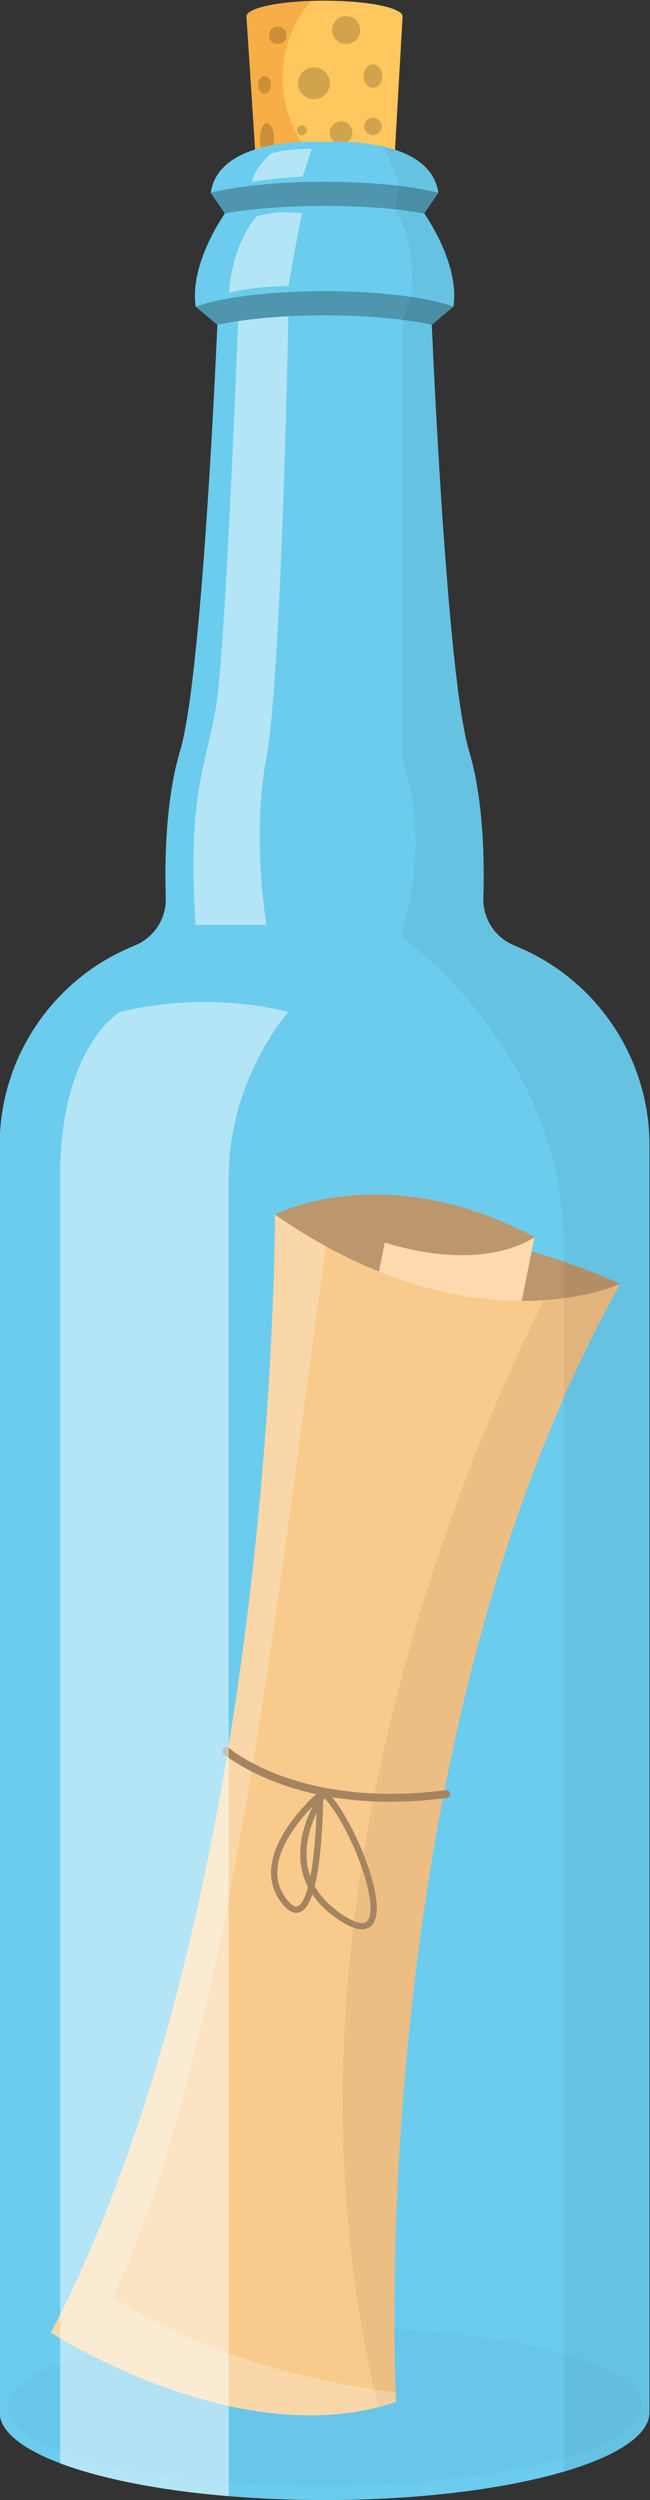 <?xml version="1.0" encoding="UTF-8" standalone="no"?>
<!-- Created with Inkscape (http://www.inkscape.org/) -->

<svg
   version="1.1"
   id="svg2"
   xml:space="preserve"
   width="1370.867"
   height="5267.427"
   viewBox="0 0 1370.867 5267.427"
   sodipodi:docname="bouteille.svg"
   inkscape:version="1.1.1 (c3084ef, 2021-09-22)"
   xmlns:inkscape="http://www.inkscape.org/namespaces/inkscape"
   xmlns:sodipodi="http://sodipodi.sourceforge.net/DTD/sodipodi-0.dtd"
   xmlns="http://www.w3.org/2000/svg"
   xmlns:svg="http://www.w3.org/2000/svg"><rect x="0" y="0" width="1370.867" height="5267.427" fill="#333333" stroke="none"/><defs
     id="defs6" /><sodipodi:namedview
     id="namedview4"
     pagecolor="#ffffff"
     bordercolor="#666666"
     borderopacity="1.0"
     inkscape:pageshadow="2"
     inkscape:pageopacity="0.0"
     inkscape:pagecheckerboard="0"
     showgrid="false"
     fit-margin-top="0"
     fit-margin-left="0"
     fit-margin-right="0"
     fit-margin-bottom="0"
     inkscape:zoom="0.070218748"
     inkscape:cx="733.42236"
     inkscape:cy="2385.4028"
     inkscape:window-width="1440"
     inkscape:window-height="785"
     inkscape:window-x="0"
     inkscape:window-y="25"
     inkscape:window-maximized="1"
     inkscape:current-layer="g8" /><g
     id="g8"
     inkscape:groupmode="layer"
     inkscape:label="ink_ext_XXXXXX"
     transform="matrix(1.333,0,0,-1.333,-3149.013,5716.226)"><g
       id="g3320"><path
         d="m 2984.41,4274.14 c -1.42,0.53 -2.94,1.05 -4.55,1.56 -0.53,0.16 -1.08,0.33 -1.63,0.5 -1.11,0.33 -2.26,0.65 -3.45,0.97 -3.55,0.96 -7.44,1.87 -11.63,2.71 -2.1,0.42 -4.26,0.83 -6.51,1.22 -0.74,0.13 -1.5,0.26 -2.26,0.39 -1.53,0.25 -3.08,0.5 -4.67,0.74 -1.58,0.23 -3.19,0.47 -4.84,0.69 -5.74,0.78 -11.84,1.47 -18.22,2.05 -1.82,0.17 -3.67,0.33 -5.54,0.47 -1.87,0.15 -3.76,0.29 -5.67,0.42 -0.96,0.07 -1.92,0.13 -2.88,0.19 -1.94,0.12 -3.89,0.24 -5.86,0.34 -9.87,0.51 -20.21,0.78 -30.86,0.78 -14.92,0 -29.22,-0.53 -42.46,-1.51 -1.89,-0.14 -3.76,-0.29 -5.61,-0.45 -7.38,-0.62 -14.4,-1.4 -20.97,-2.29 -4.93,-0.67 -9.6,-1.41 -13.99,-2.22 -0.73,-0.13 -1.45,-0.27 -2.17,-0.4 -7.14,-1.38 -13.48,-2.92 -18.83,-4.6 -1.07,-0.34 -2.1,-0.68 -3.09,-1.03 -10.41,-3.65 -16.36,-7.88 -16.36,-12.39 v 0 -0.02 c 0,-0.22 0.02,-0.42 0.04,-0.63 v -0.01 l 16.4,-253.31 c 0.92,-14.12 9.39,-26.63 22.16,-32.72 l 88.16,-42.05 c 13.28,-6.33 28.42,-7.55 42.53,-3.42 l 33.3,9.75 c 15.85,4.64 27.07,18.76 28.01,35.25 l 16.32,286.62 c 0.02,0.17 0.03,0.35 0.03,0.54 v 0 c 0,4.29 -5.39,8.34 -14.9,11.86"
         style="fill:#ffc75e;fill-opacity:1;fill-rule:nonzero;stroke:none;stroke-width:0.1"
         id="path14" /><path
         d="m 2765.97,4052.01 -13.57,209.61 c -0.03,0.22 -0.04,0.44 -0.04,0.66 v 0 -0.02 c 0,-0.22 0.02,-0.42 0.04,-0.63 v -0.01 l 13.57,-209.61 v 0 m -13.61,210.33 c 0,0.01 0,0.02 0,0.02 0,0 0,-0.01 0,-0.02 m 0,0.07 c 0,0.01 0,0.01 0,0.02 0,-0.01 0,-0.01 0,-0.02 m 0,0.08 c 0,0 0,0.01 0,0.01 0,0 0,-0.01 0,-0.01 m 0.01,0.07 c 0,0 0,0.01 0,0.02 0,-0.01 0,-0.02 0,-0.02 m 0,0.07 c 0,0 0,0.01 0,0.01 0,0 0,-0.01 0,-0.01 m 0.01,0.07 c 0,0.01 0,0.02 0,0.03 0,-0.01 0,-0.02 0,-0.03 m 0,0.07 c 0,0.01 0,0.02 0.01,0.02 -0.01,0 -0.01,-0.01 -0.01,-0.02 m 0.01,0.07 c 0,0.01 0,0.01 0,0.02 0,-0.01 0,-0.01 0,-0.02 m 0.01,0.08 c 0,0.01 0,0.01 0,0.02 0,-0.01 0,-0.01 0,-0.02 m 0.01,0.06 c 0,0.01 0,0.02 0,0.03 0,-0.01 0,-0.02 0,-0.03 m 0.01,0.07 c 0,0.02 0,0.03 0,0.04 0,-0.01 0,-0.02 0,-0.04 m 0.01,0.08 c 0,0.01 0,0.02 0.01,0.03 -0.01,-0.01 -0.01,-0.02 -0.01,-0.03 m 0.01,0.06 c 0,0.01 0,0.02 0.01,0.03 -0.01,-0.01 -0.01,-0.02 -0.01,-0.03 m 0.01,0.07 c 0.01,0.02 0.01,0.03 0.01,0.05 0,-0.01 0,-0.03 -0.01,-0.05 m 0.02,0.08 c 0,0.01 0,0.02 0.01,0.03 -0.01,-0.01 -0.01,-0.02 -0.01,-0.03 m 0.01,0.06 c 0.01,0.02 0.01,0.04 0.02,0.06 -0.01,-0.02 -0.01,-0.04 -0.02,-0.06 m 0.02,0.09 c 0.01,0.01 0.01,0.02 0.01,0.04 0,-0.02 0,-0.03 -0.01,-0.04 m 0.02,0.05 c 0,0.02 0,0.03 0.01,0.05 -0.01,-0.02 -0.01,-0.03 -0.01,-0.05 m 0.01,0.06 c 0.01,0.05 0.03,0.09 0.04,0.14 -0.01,-0.05 -0.03,-0.09 -0.04,-0.14 m 0.04,0.15 c 1.21,4.17 7.51,8.06 17.66,11.44 -0.51,-0.18 -1.02,-0.35 -1.51,-0.52 -9.27,-3.25 -15,-6.96 -16.15,-10.92 m 17.71,11.45 c 0.04,0.01 0.07,0.02 0.1,0.04 -0.03,-0.02 -0.06,-0.03 -0.1,-0.04 m 3.16,0.99 v 0 c 0,0 0,0 0,0 m 0.24,0.08 c 0.05,0.01 0.11,0.03 0.16,0.04 -0.05,-0.01 -0.11,-0.03 -0.16,-0.04 m 0.22,0.06 c 0.07,0.02 0.14,0.04 0.21,0.06 -0.07,-0.02 -0.14,-0.04 -0.21,-0.06 m 0.24,0.07 c 18.56,5.42 47.52,9.29 81.08,10.43 v 0 c -7.53,-0.26 -14.84,-0.65 -21.84,-1.17 -1.89,-0.14 -3.76,-0.29 -5.61,-0.45 -7.38,-0.62 -14.4,-1.4 -20.97,-2.29 -4.93,-0.67 -9.6,-1.41 -13.99,-2.22 -0.73,-0.13 -1.45,-0.27 -2.17,-0.4 -6.13,-1.18 -11.67,-2.49 -16.5,-3.9"
         style="fill:#f8cc9d;fill-opacity:1;fill-rule:nonzero;stroke:none;stroke-width:0.1"
         id="path16" /><path
         d="m 2765.97,4052.01 -13.57,209.61 v 0.01 c -0.02,0.21 -0.04,0.41 -0.04,0.63 v 0.02 0 c 0,0.02 0,0.04 0,0.06 0,0.01 0,0.02 0,0.02 0,0.02 0,0.03 0,0.05 0,0.01 0,0.01 0,0.02 0,0.02 0,0.04 0,0.06 0,0 0,0.01 0,0.01 0,0.02 0.01,0.04 0.01,0.06 0,0 0,0.01 0,0.02 0,0.01 0,0.03 0,0.05 0,0 0,0.01 0,0.01 0,0.02 0.01,0.04 0.01,0.06 0,0.01 0,0.02 0,0.03 0,0.01 0,0.02 0,0.04 0,0.01 0,0.02 0.01,0.02 0,0.02 0,0.04 0,0.05 0,0.01 0,0.01 0,0.02 0,0.02 0.01,0.04 0.01,0.06 0,0.01 0,0.01 0,0.02 0,0.01 0.01,0.03 0.01,0.04 0,0.01 0,0.02 0,0.03 0,0.01 0.01,0.03 0.01,0.04 0,0.02 0,0.03 0,0.04 0.01,0.01 0.01,0.02 0.01,0.04 0,0.01 0,0.02 0.01,0.03 0,0.01 0,0.02 0,0.03 0,0.01 0,0.02 0.01,0.03 0,0.02 0,0.03 0,0.04 0.01,0.02 0.01,0.04 0.01,0.05 0.01,0.01 0.01,0.02 0.01,0.03 0,0.01 0,0.02 0.01,0.03 0,0.01 0,0.02 0,0.03 0.01,0.02 0.01,0.04 0.02,0.06 0,0.01 0,0.02 0,0.03 0.01,0.01 0.01,0.02 0.01,0.04 0,0 0,0.01 0.01,0.01 0,0.02 0,0.03 0.01,0.05 0,0 0,0 0,0.01 0.01,0.05 0.03,0.09 0.04,0.14 0,0.01 0,0.01 0,0.01 1.15,3.96 6.88,7.67 16.15,10.92 0.49,0.17 1,0.34 1.51,0.52 0.02,0 0.04,0.01 0.05,0.01 0.04,0.01 0.07,0.02 0.1,0.04 0.98,0.32 2,0.64 3.06,0.95 0,0 0,0 0,0 0.08,0.03 0.16,0.05 0.24,0.08 0.05,0.01 0.11,0.03 0.16,0.04 0.02,0.01 0.04,0.01 0.06,0.02 0.07,0.02 0.14,0.04 0.21,0.06 0.01,0.01 0.02,0.01 0.03,0.01 4.83,1.41 10.37,2.72 16.5,3.9 0.72,0.13 1.44,0.27 2.17,0.4 4.39,0.81 9.06,1.55 13.99,2.22 6.57,0.89 13.59,1.67 20.97,2.29 1.85,0.16 3.72,0.31 5.61,0.45 7,0.52 14.31,0.91 21.84,1.17 -27.9,-29.71 -45.49,-73.12 -45.49,-121.47 0,-38.37 11.07,-73.62 29.58,-101.39 -4.93,-0.23 -10.2,-0.57 -15.71,-1.06 -9,-0.8 -18.63,-2 -28.41,-3.77 0.51,2.89 0.8,6.04 0.8,9.34 0,13.9 -5.05,25.16 -11.27,25.16 -6.22,0 -11.27,-11.26 -11.27,-25.16 0,-5.08 0.67,-9.8 1.83,-13.75 -3.12,-0.84 -6.23,-1.74 -9.31,-2.72 m 14.85,115.94 c -5.68,0 -10.29,-6.21 -10.29,-13.88 0,-7.67 4.61,-13.88 10.29,-13.88 5.69,0 10.3,6.21 10.3,13.88 0,7.67 -4.61,13.88 -10.3,13.88 m 20.96,78.42 c -7.67,0 -13.88,-6.21 -13.88,-13.88 0,-7.67 6.21,-13.88 13.88,-13.88 7.67,0 13.88,6.21 13.88,13.88 0,7.67 -6.21,13.88 -13.88,13.88"
         style="fill:#f8ae46;fill-opacity:1;fill-rule:nonzero;stroke:none;stroke-width:0.1"
         id="path18" /><path
         d="m 2801.78,4218.61 c -7.67,0 -13.88,6.21 -13.88,13.88 0,7.67 6.21,13.88 13.88,13.88 7.67,0 13.88,-6.21 13.88,-13.88 0,-7.67 -6.21,-13.88 -13.88,-13.88"
         style="fill:#cb8f39;fill-opacity:1;fill-rule:nonzero;stroke:none;stroke-width:0.1"
         id="path20" /><path
         d="m 2912.52,4063.97 c -6.88,0.32 -13.1,0.43 -18.38,0.43 -1.06,0 -2.08,0 -3.06,-0.01 -4.18,3.27 -6.87,8.36 -6.87,14.08 0,9.87 8,17.87 17.87,17.87 9.87,0 17.87,-8 17.87,-17.87 0,-5.97 -2.93,-11.26 -7.43,-14.5"
         style="fill:#d1a34d;fill-opacity:1;fill-rule:nonzero;stroke:none;stroke-width:0.1"
         id="path22" /><path
         d="m 2952.28,4074.58 c -7.67,0 -13.88,6.22 -13.88,13.88 0,7.67 6.21,13.89 13.88,13.89 7.67,0 13.88,-6.22 13.88,-13.89 0,-7.66 -6.21,-13.88 -13.88,-13.88"
         style="fill:#d1a34d;fill-opacity:1;fill-rule:nonzero;stroke:none;stroke-width:0.1"
         id="path24" /><path
         d="m 2839.88,4074.58 c -4.34,0 -7.87,3.53 -7.87,7.87 0,4.35 3.53,7.87 7.87,7.87 4.35,0 7.88,-3.52 7.88,-7.87 0,-4.34 -3.53,-7.87 -7.88,-7.87"
         style="fill:#d1a34d;fill-opacity:1;fill-rule:nonzero;stroke:none;stroke-width:0.1"
         id="path26" /><path
         d="m 2859.04,4131.47 c -13.9,0 -25.17,11.27 -25.17,25.17 0,13.9 11.27,25.17 25.17,25.17 13.9,0 25.17,-11.27 25.17,-25.17 0,-13.9 -11.27,-25.17 -25.17,-25.17"
         style="fill:#d1a34d;fill-opacity:1;fill-rule:nonzero;stroke:none;stroke-width:0.1"
         id="path28" /><path
         d="m 2909.92,4218.61 c -12.25,0 -22.17,9.92 -22.17,22.16 0,12.24 9.92,22.17 22.17,22.17 12.24,0 22.16,-9.93 22.16,-22.17 0,-12.24 -9.92,-22.16 -22.16,-22.16"
         style="fill:#d1a34d;fill-opacity:1;fill-rule:nonzero;stroke:none;stroke-width:0.1"
         id="path30" /><path
         d="m 2780.82,4140.19 c -5.68,0 -10.29,6.21 -10.29,13.88 0,7.67 4.61,13.88 10.29,13.88 5.69,0 10.3,-6.21 10.3,-13.88 0,-7.67 -4.61,-13.88 -10.3,-13.88"
         style="fill:#cb8f39;fill-opacity:1;fill-rule:nonzero;stroke:none;stroke-width:0.1"
         id="path32" /><path
         d="m 2775.28,4054.73 c -1.16,3.95 -1.83,8.67 -1.83,13.75 0,13.9 5.05,25.16 11.27,25.16 6.22,0 11.27,-11.26 11.27,-25.16 0,-3.3 -0.29,-6.45 -0.8,-9.34 -6.62,-1.19 -13.3,-2.65 -19.91,-4.41"
         style="fill:#cb8f39;fill-opacity:1;fill-rule:nonzero;stroke:none;stroke-width:0.1"
         id="path34" /><path
         d="m 2952.28,4149.42 c -8.16,0 -14.77,8.3 -14.77,18.53 0,10.23 6.61,18.53 14.77,18.53 8.15,0 14.76,-8.3 14.76,-18.53 0,-10.23 -6.61,-18.53 -14.76,-18.53"
         style="fill:#d1a34d;fill-opacity:1;fill-rule:nonzero;stroke:none;stroke-width:0.1"
         id="path36" /><path
         d="M 3389.91,2477.73 V 475.44 h -0.01 c 0,-36.24 -51.42,-69.24 -135.63,-93.96 -93.95,-27.59 -228.72,-44.88 -378.43,-44.88 -52.78,0 -103.69,2.15 -151.61,6.14 -38.22,3.18 -74.55,7.54 -108.4,12.91 -62.41,9.9 -116.39,23.26 -158.35,39.09 -60.26,22.74 -95.72,50.6 -95.72,80.7 v 2002.29 c 0,135.68 80.6,258.39 205.12,312.29 l 10.47,4.53 c 29.55,12.78 48.26,42.33 47.28,74.52 -0.97,31.32 -1,73.47 2.67,117.66 3.24,38.81 9.31,79.2 20.12,115.22 35.62,118.73 58.68,670.02 58.8,672.91 l -34.2,28.67 v 0.01 c -0.01,0.09 -0.04,0.17 -0.05,0.27 -9.69,64.78 40.41,138.76 45.71,146.37 0.3,0.43 0.45,0.65 0.45,0.65 l -22.31,32.73 0.01,0.04 c 8.46,58.08 77.69,74.86 127.77,79.31 29.42,2.62 52.24,0.99 52.24,0.99 0,0 45.36,3.24 90.64,-6.76 41.5,-9.16 82.94,-29.45 89.37,-73.54 l 0.01,-0.04 -22.33,-32.73 c 0,0 0.17,-0.22 0.46,-0.65 5.3,-7.61 55.4,-81.59 45.71,-146.37 l -0.03,-0.23 -0.01,-0.04 -34.2,-28.64 c 0.12,-2.89 23.17,-554.22 58.79,-672.95 10.81,-36.03 16.89,-76.44 20.11,-115.26 3.68,-44.18 3.64,-86.31 2.68,-117.62 -0.99,-32.19 17.72,-61.74 47.29,-74.52 l 10.46,-4.53 c 124.52,-53.9 205.12,-176.61 205.12,-312.29"
         style="fill:#6bcced;fill-opacity:1;fill-rule:nonzero;stroke:none;stroke-width:0.1"
         id="path38" /><path
         d="m 2706.22,3774.86 v 0 0 l -34.2,28.67 c 39.91,14.61 116.25,24.49 203.9,24.49 51.07,0 98.31,-3.36 136.73,-9.05 v 0 l -13.34,-36.36 c -35.8,4.57 -78.09,7.21 -123.39,7.21 -19.77,0 -38.97,-0.5 -57.3,-1.44 0,0.08 0,0.13 0,0.13 0,0 -5.2,-0.31 -13.35,-0.91 -38.22,-2.48 -72.18,-6.92 -99.05,-12.74"
         style="fill:#4e95ad;fill-opacity:1;fill-rule:nonzero;stroke:none;stroke-width:0.1"
         id="path40" /><path
         d="m 3033.54,3950.82 v 0 c -0.01,0 -0.01,0.01 -0.01,0.01 l 19.96,29.26 -19.95,-29.27 m -318.96,5.21 -18.76,27.53 v 0 l 18.76,-27.53"
         style="fill:#bababa;fill-opacity:1;fill-rule:nonzero;stroke:none;stroke-width:0.1"
         id="path42" /><path
         d="m 2718.14,3950.82 -3.56,5.21 -18.76,27.53 c 42.66,10.67 107.44,17.37 180.02,17.37 42.67,0 82.65,-2.32 117.02,-6.39 0,-0.01 0.01,-0.01 0.01,-0.01 l -5.48,-37.07 c -33.06,3.51 -70.99,5.28 -111.55,5.28 -12.26,0 -24.28,-0.17 -36.01,-0.51 -26.58,-0.75 -51.62,-2.36 -74.37,-4.77 -17.18,-1.81 -33.05,-3.92 -47.32,-6.64"
         style="fill:#4e95ad;fill-opacity:1;fill-rule:nonzero;stroke:none;stroke-width:0.1"
         id="path44" /><path
         d="m 2870.87,359.39 c -51.07,0 -100.31,1.9 -146.64,5.44 v 120.51 c 41.36,-9.08 84.89,-14.82 128.8,-14.82 36.09,0 72.45,3.88 108.09,12.98 9.34,2.38 18.63,5.13 27.86,8.26 v 0 0 0 0 0 c 0,0 0,0 0,0.01 -0.01,0 -0.01,0.01 -0.01,0.01 0,0.01 0,0.02 0,0.03 0,0.01 0,0.01 0,0.02 0,0 0,0 0,0.01 0,0 0,0.01 0,0.02 0,0.01 0,0.01 0,0.02 0,0.01 0,0.02 0,0.03 0,0.02 0,0.04 -0.01,0.06 0,0.02 0,0.03 0,0.05 0,0.08 -0.01,0.16 -0.01,0.27 0,0 0,0 0,0.01 -0.27,5.1 -2.33,46.25 -2.65,114.53 105.83,-5.65 199.04,-19.65 267.97,-39.14 V 403.15 c -91.99,-26.45 -227.21,-43.36 -378.01,-43.76 -1.8,0 -3.6,0 -5.39,0 m -413.39,54.88 c -52.87,19.66 -83.69,43.35 -83.76,68.91 -0.06,25.61 30.79,49.51 83.76,69.48 V 414.27"
         style="fill:#68c7e8;fill-opacity:1;fill-rule:nonzero;stroke:none;stroke-width:0.1"
         id="path46" /><path
         d="m 2761.2,4000.93 c 2.64,20.98 29.09,43.81 29.09,43.81 17.2,7.94 65.47,8.6 65.47,8.6 l -14.55,-44.3 c -35.04,-1.33 -80.01,-8.11 -80.01,-8.11"
         style="fill:#b4e5f6;fill-opacity:1;fill-rule:nonzero;stroke:none;stroke-width:0.1"
         id="path48" /><path
         d="m 2724.63,3825.21 c 5.29,80.01 43.97,121.34 43.97,121.34 17.92,4.86 34.1,6.2 46.54,6.2 15.51,0 25.21,-2.09 25.21,-2.09 -7.27,-31.41 -21.73,-114.38 -21.73,-114.38 -66.8,-1.48 -93.99,-11.07 -93.99,-11.07"
         style="fill:#b4e5f6;fill-opacity:1;fill-rule:nonzero;stroke:none;stroke-width:0.1"
         id="path50" /><path
         d="m 2783.96,2826.38 h -112.23 c -13.89,210.94 18.39,252.92 33.27,351.11 14.88,98.19 34.14,603.03 34.14,603.03 21.91,3.49 49.88,5.87 66.13,7.08 4.39,0.28 8.85,0.54 13.35,0.78 -0.19,-9.91 -11.01,-570.18 -34.66,-696.51 -23.95,-127.95 0,-265.49 0,-265.49"
         style="fill:#b4e5f6;fill-opacity:1;fill-rule:nonzero;stroke:none;stroke-width:0.1"
         id="path52" /><path
         d="m 2805.27,3787.6 c 8.15,0.6 13.35,0.91 13.35,0.91 0,0 0,-0.05 0,-0.13 -4.5,-0.24 -8.96,-0.5 -13.35,-0.78"
         style="fill:#a5c9d5;fill-opacity:1;fill-rule:nonzero;stroke:none;stroke-width:0.1"
         id="path54" /><path
         d="m 3343.5,2258.82 c 0,0 -175.49,83.12 -317.24,75.98 -141.75,-7.15 55.19,-226.63 55.19,-226.63 l 127.5,37.46 134.55,113.19"
         style="fill:#bc966c;fill-opacity:1;fill-rule:nonzero;stroke:none;stroke-width:0.1"
         id="path56" /><path
         d="m 3208.09,2333.07 -50.7,-252.69 -80.72,64.57 -121.91,97.53 -157.39,125.91 c 0,0 170.81,91.35 410.72,-35.32"
         style="fill:#bc966c;fill-opacity:1;fill-rule:nonzero;stroke:none;stroke-width:0.1"
         id="path58" /><path
         d="m 3208.09,2333.07 -36.79,-183.38 -94.63,-4.74 -142.91,-7.15 37.39,186.39 c 162.07,-49.54 236.94,8.88 236.94,8.88"
         style="fill:#ffdaae;fill-opacity:1;fill-rule:nonzero;stroke:none;stroke-width:0.1"
         id="path60" /><path
         d="m 2988.3,506.66 c 0.39,-9.78 0.68,-14.9 0.68,-14.9 -9.23,-3.13 -18.52,-5.88 -27.86,-8.26 -124.94,-31.9 -258.69,0.33 -359.02,39.09 -33.55,12.96 -63.36,26.65 -87.86,38.91 -44.45,22.26 -71.4,39.83 -71.4,39.83 358.25,684.6 354.53,1767.06 354.53,1767.06 27.7,-19.23 54.76,-35.91 81.09,-50.35 18.11,-9.93 35.86,-18.8 53.24,-26.71 20.9,-9.5 41.25,-17.62 60.98,-24.5 6.93,-2.43 13.79,-4.69 20.57,-6.82 83.05,-26.05 154.38,-30.53 209.28,-26.91 76.4,5.02 120.97,25.71 120.97,25.71 C 2960.69,1575.6 2983.23,635.69 2988.3,506.66"
         style="fill:#f8ca8c;fill-opacity:1;fill-rule:nonzero;stroke:none;stroke-width:0.1"
         id="path62" /><path
         d="m 2988.97,491.86 c 0,0 0,0.01 0,0.02 0,-0.01 0,-0.01 0,-0.02"
         style="fill:#9bbcb7;fill-opacity:1;fill-rule:nonzero;stroke:none;stroke-width:0.1"
         id="path64" /><path
         d="m 2988.97,491.91 c 0,0.02 0,0.04 -0.01,0.06 0.01,-0.02 0.01,-0.04 0.01,-0.06"
         style="fill:#9bbcb7;fill-opacity:1;fill-rule:nonzero;stroke:none;stroke-width:0.1"
         id="path66" /><path
         d="m 2988.96,492.02 c 0,0.08 -0.01,0.16 -0.01,0.27 0,-0.11 0.01,-0.19 0.01,-0.27"
         style="fill:#9bbcb7;fill-opacity:1;fill-rule:nonzero;stroke:none;stroke-width:0.1"
         id="path68" /><path
         d="m 2986.3,606.83 v 0 c -0.76,164.06 8.5,484.79 76.66,838.71 v 0 C 2994.8,1091.61 2985.53,770.89 2986.3,606.83 m 79.16,851.59 c 40.09,204.31 99.91,419.16 188.81,620.95 v 0 c -88.89,-201.78 -148.73,-416.65 -188.81,-620.95 v 0"
         style="fill:#9dbfba;fill-opacity:1;fill-rule:nonzero;stroke:none;stroke-width:0.1"
         id="path70" /><path
         d="m 2988.95,492.3 c -0.08,1.54 -0.33,6.41 -0.65,14.36 -0.71,18.22 -1.78,52.61 -2,100.17 v 0 c 0.32,-68.28 2.38,-109.43 2.65,-114.53"
         style="fill:#9bbcb7;fill-opacity:1;fill-rule:nonzero;stroke:none;stroke-width:0.1"
         id="path72" /><path
         d="m 2988.95,492.3 c -0.08,1.54 -0.33,6.41 -0.65,14.36 -11.49,1.46 -22.75,3.04 -33.81,4.73 -74.64,325.24 -56.98,647.49 -2.11,929.55 8.95,-0.4 18,-0.59 27.14,-0.59 27.04,0 54.9,1.73 83.44,5.19 -68.16,-353.92 -77.42,-674.65 -76.66,-838.71 0.22,-47.56 1.29,-81.95 2,-100.17 0.32,-7.95 0.57,-12.82 0.65,-14.36 v 0 m -8.71,960.58 c -8.7,0 -17.17,0.19 -25.4,0.53 68.36,343.07 191.04,625.45 267.69,779.69 11.29,0.74 21.88,1.83 31.74,3.13 v -156.86 c -88.9,-201.79 -148.72,-416.64 -188.81,-620.95 -30.58,-3.88 -58.99,-5.54 -85.22,-5.54"
         style="fill:#ecbe83;fill-opacity:1;fill-rule:nonzero;stroke:none;stroke-width:0.1"
         id="path74" /><path
         d="m 2853.03,470.52 c -43.91,0 -87.44,5.74 -128.8,14.82 v 83.12 c 61.54,-21.92 138.41,-43.09 230.26,-57.07 2.14,-9.31 4.34,-18.58 6.63,-27.89 -35.64,-9.1 -72,-12.98 -108.09,-12.98 m 135.95,21.25 c -0.01,0 -0.01,0.01 -0.01,0.01 0,0 0,-0.01 0.01,-0.01 m -0.01,0.04 c 0,0.01 0,0.01 0,0.02 0,-0.01 0,-0.01 0,-0.02 m 0,0.03 c 0,0 0,0.01 0,0.02 0,-0.01 0,-0.02 0,-0.02 m 0,0.04 c 0,0.01 0,0.02 0,0.03 0,-0.01 0,-0.02 0,-0.03 m -0.01,0.09 c 0,0.02 0,0.03 0,0.05 0,-0.02 0,-0.03 0,-0.05 m -0.01,0.32 c 0,0 0,0 0,0.01 0,-0.01 0,-0.01 0,-0.01 m -531.47,100.06 c -9.5,5.63 -14.64,8.98 -14.64,8.98 4.94,9.44 9.84,19 14.64,28.59 v -37.57 m 266.75,695.87 v 221.58 c 8.91,-6.24 20.87,-13.76 36.01,-21.53 -11.19,-67.07 -23.15,-134.13 -36.01,-200.05 m 38.16,213.02 c -17.28,9.16 -29.95,17.82 -38.13,24.03 -0.01,0.01 -0.02,0.01 -0.03,0.02 v 4.88 c 72.01,439.84 73.14,812.97 73.14,836.99 0,0.77 0,1.18 0,1.22 0,0.01 0,0.01 0,0.01 27.7,-19.23 54.76,-35.91 81.09,-50.35 -31.8,-213.9 -66.29,-515.6 -116.07,-816.8"
         style="fill:#fad7a9;fill-opacity:1;fill-rule:nonzero;stroke:none;stroke-width:0.1"
         id="path76" /><path
         d="m 2961.12,483.5 c -2.29,9.31 -4.49,18.58 -6.63,27.89 11.06,-1.69 22.32,-3.27 33.81,-4.73 0.32,-7.95 0.57,-12.82 0.65,-14.36 0,-0.01 0,-0.01 0,-0.01 0,-0.11 0.01,-0.19 0.01,-0.27 0,-0.02 0,-0.03 0,-0.05 0.01,-0.02 0.01,-0.04 0.01,-0.06 0,-0.01 0,-0.02 0,-0.03 0,-0.01 0,-0.02 0,-0.02 0,-0.01 0,-0.02 0,-0.02 0,-0.01 0,-0.01 0,-0.01 0,-0.01 0,-0.01 0,-0.02 0,-0.01 0,-0.02 0,-0.03 0,0 0,-0.01 0.01,-0.01 0,-0.01 0,-0.01 0,-0.01 -9.23,-3.13 -18.52,-5.88 -27.86,-8.26 v 0"
         style="fill:#f1cea2;fill-opacity:1;fill-rule:nonzero;stroke:none;stroke-width:0.1"
         id="path78" /><path
         d="m 3074.59,1452.12 c 0.24,3.91 -3.15,7.07 -7.04,6.56 -124.06,-16.05 -212.45,4.2 -265.48,24.58 -38.57,14.82 -64.3,31.76 -77.81,42.01 -3.59,2.72 -8.8,0.86 -9.86,-3.53 -0.58,-2.41 0.32,-4.94 2.3,-6.45 14.13,-10.76 40.45,-28.02 80.12,-43.36 23.08,-8.93 47.67,-16.01 73.48,-21.19 14.67,-2.94 29.73,-5.27 45.14,-6.97 48.15,-5.3 99.78,-4.44 153.71,2.55 2.97,0.38 5.25,2.81 5.44,5.8"
         style="fill:#a58460;fill-opacity:1;fill-rule:nonzero;stroke:none;stroke-width:0.1"
         id="path80" /><path
         d="m 2863.67,1439.68 c -9.88,-9.49 -26.69,-26.99 -40.34,-48.13 -26.86,-41.61 -29.41,-76.97 -7.58,-105.1 6.62,-8.54 11.28,-10.98 14.03,-11.53 v 0 c 1.36,-0.28 3.49,-0.39 6.17,1.8 6.21,5.06 17.58,24.09 24,94.61 2.5,27.45 3.4,53.84 3.72,68.35 z m -35.85,-174.54 h -0.01 c -6.49,1.31 -13.01,6.28 -19.93,15.19 -13.68,17.62 -18.99,37.98 -15.8,60.52 2.51,17.63 10.24,36.57 22.99,56.28 21.43,33.14 49.37,56.85 50.55,57.84 l 8.24,6.93 -0.04,-10.76 c 0,-0.39 -0.18,-39.31 -3.94,-80.65 -5.22,-57.38 -14.25,-90.58 -27.62,-101.49 -4.35,-3.55 -9.34,-4.88 -14.44,-3.86"
         style="fill:#a58460;fill-opacity:1;fill-rule:nonzero;stroke:none;stroke-width:0.1"
         id="path82" /><path
         d="m 2876.03,1445.76 c -3.7,-5.67 -9.91,-15.99 -15.59,-29.19 -7.98,-18.59 -16.5,-46.9 -11.78,-76.23 4.81,-29.9 22.38,-55.6 52.22,-76.38 11.85,-8.26 21.76,-13.22 29.45,-14.77 v 0 c 9.72,-1.95 13.16,2.03 15.08,5.71 7.47,14.4 1.39,51 -15.89,95.53 -15.24,39.27 -36.2,76.45 -53.49,95.33 z m 52.34,-206.34 v 0 c -9.05,1.81 -20.21,7.32 -33.19,16.36 -32.16,22.4 -51.13,50.34 -56.37,83.04 -5.1,31.77 4.03,62.1 12.59,81.95 9.23,21.39 19.53,35.22 19.97,35.8 l 3.36,4.48 4.06,-3.86 c 19.24,-18.29 42.8,-58.78 60.02,-103.15 8.91,-22.97 28.26,-79.06 15.44,-103.74 -4.88,-9.39 -14.07,-13.25 -25.88,-10.88"
         style="fill:#a58460;fill-opacity:1;fill-rule:nonzero;stroke:none;stroke-width:0.1"
         id="path84" /><path
         d="m 2724.23,342.74 c -0.28,0.02 -0.56,0.05 -0.84,0.07 0.28,-0.02 0.56,-0.05 0.84,-0.07 v 0 m -0.96,0.08 c -0.28,0.02 -0.55,0.05 -0.82,0.07 0.27,-0.02 0.54,-0.05 0.82,-0.07 m -0.84,0.07 c -0.58,0.05 -1.16,0.1 -1.74,0.15 0.58,-0.05 1.16,-0.1 1.74,-0.15 m -1.81,0.15 c -106.87,9.14 -198.64,27.45 -262.62,51.5 40.54,-15.24 92.25,-28.18 151.9,-37.94 0.11,-0.01 0.21,-0.03 0.32,-0.05 -0.11,0.02 -0.21,0.04 -0.32,0.05 0.63,-0.1 1.27,-0.2 1.9,-0.3 -0.53,0.08 -1.06,0.17 -1.58,0.25 1.35,-0.22 2.7,-0.44 4.05,-0.65 0.05,-0.01 0.09,-0.02 0.13,-0.02 0.06,-0.01 0.11,-0.02 0.16,-0.03 0.42,-0.07 0.85,-0.13 1.27,-0.2 v 0 c 32.79,-5.21 67.89,-9.45 104.79,-12.61 m -262.66,51.52 c -0.16,0.06 -0.32,0.12 -0.48,0.18 v 0 0 c 0.16,-0.06 0.32,-0.12 0.48,-0.18"
         style="fill:#ffffff;fill-opacity:1;fill-rule:nonzero;stroke:none;stroke-width:0.1"
         id="path86" /><path
         d="m 2724.23,342.74 v 0 c -0.28,0.02 -0.56,0.05 -0.84,0.07 -0.04,0 -0.09,0.01 -0.12,0.01 -0.28,0.02 -0.55,0.05 -0.82,0.07 h -0.02 c -0.58,0.05 -1.16,0.1 -1.74,0.15 -0.02,0 -0.05,0 -0.07,0 -36.9,3.16 -72,7.4 -104.79,12.61 v 0 c -1.34,0.22 -2.69,0.43 -4.03,0.65 -0.63,0.1 -1.27,0.2 -1.9,0.3 -1.02,0.17 -2.04,0.34 -3.06,0.51 1.02,-0.17 2.04,-0.34 3.06,-0.51 -59.65,9.76 -111.36,22.7 -151.9,37.94 -0.02,0.01 -0.03,0.01 -0.04,0.02 -0.16,0.06 -0.32,0.12 -0.48,0.18 1.79,-0.67 3.6,-1.34 5.43,-2 -1.83,0.66 -3.64,1.33 -5.43,2 v 0 19.53 c 62.74,-23.34 156.53,-41.02 266.75,-49.44 v -22.09 m -121.98,15.14 c 1.52,-0.25 3.05,-0.51 4.59,-0.77 -1.54,0.26 -3.07,0.52 -4.59,0.77 m -3.15,0.54 c 1.04,-0.18 2.1,-0.36 3.15,-0.54 -1.05,0.18 -2.11,0.36 -3.15,0.54 m -6.69,1.18 c 2.22,-0.4 4.45,-0.79 6.69,-1.18 -2.24,0.39 -4.47,0.78 -6.69,1.18 m -2.72,0.49 c 0.91,-0.17 1.81,-0.33 2.72,-0.49 -0.91,0.16 -1.81,0.32 -2.72,0.49 m 0,0 v 0 0 c -1.71,0.31 -3.41,0.62 -5.11,0.94 1.7,-0.32 3.4,-0.63 5.11,-0.94 m -7.61,1.4 c 0.83,-0.15 1.67,-0.31 2.5,-0.46 -0.83,0.15 -1.67,0.31 -2.5,0.46 m -6.76,1.3 c 2.24,-0.44 4.49,-0.87 6.76,-1.3 -2.27,0.43 -4.52,0.86 -6.76,1.3 m -2.46,0.48 c 0.82,-0.16 1.64,-0.32 2.46,-0.48 -0.82,0.16 -1.64,0.32 -2.46,0.48 m -5.43,1.09 c 1.8,-0.37 3.61,-0.73 5.43,-1.09 -1.82,0.36 -3.63,0.72 -5.43,1.09 m -1.95,0.4 c 0.65,-0.14 1.3,-0.27 1.95,-0.4 -0.65,0.13 -1.3,0.26 -1.95,0.4 m -6.72,1.4 c 2.22,-0.48 4.46,-0.94 6.72,-1.4 -2.26,0.46 -4.5,0.92 -6.72,1.4 m -2.29,0.48 c 0.76,-0.16 1.52,-0.32 2.29,-0.48 -0.77,0.16 -1.53,0.32 -2.29,0.48 m -5.77,1.26 c 1.91,-0.42 3.84,-0.84 5.77,-1.26 -1.93,0.42 -3.86,0.84 -5.77,1.26 m -1.39,0.31 c 0.46,-0.11 0.92,-0.21 1.39,-0.31 -0.47,0.1 -0.93,0.2 -1.39,0.31 m -6.57,1.49 c 2.17,-0.5 4.36,-1 6.57,-1.49 -2.21,0.49 -4.4,0.99 -6.57,1.49 m -2.16,0.49 c 0.71,-0.16 1.44,-0.33 2.16,-0.49 -0.72,0.16 -1.45,0.33 -2.16,0.49 m -6.38,1.51 c 2.11,-0.51 4.24,-1.01 6.38,-1.51 -2.14,0.5 -4.27,1 -6.38,1.51 m -1.21,0.29 c 0.4,-0.09 0.8,-0.19 1.21,-0.29 -0.41,0.1 -0.81,0.2 -1.21,0.29 m 0,0 v 0 0 c -1.93,0.47 -3.84,0.94 -5.73,1.41 1.89,-0.47 3.8,-0.94 5.73,-1.41 m -7.77,1.92 c 0.68,-0.17 1.36,-0.34 2.04,-0.51 -0.68,0.17 -1.36,0.34 -2.04,0.51 m -6.27,1.61 c 2.07,-0.54 4.16,-1.08 6.27,-1.61 -2.11,0.53 -4.2,1.07 -6.27,1.61 m -1.43,0.37 c 0.48,-0.12 0.95,-0.25 1.43,-0.37 -0.48,0.12 -0.95,0.25 -1.43,0.37 m -5.2,1.39 c 1.72,-0.47 3.45,-0.93 5.2,-1.39 -1.75,0.46 -3.48,0.92 -5.2,1.39 m -1.88,0.51 c 0.63,-0.17 1.25,-0.34 1.88,-0.51 -0.63,0.17 -1.25,0.34 -1.88,0.51 m -6.03,1.67 c 2,-0.56 4.01,-1.12 6.03,-1.67 -2.02,0.55 -4.03,1.11 -6.03,1.67 m -1.58,0.45 c 0.53,-0.15 1.05,-0.3 1.58,-0.45 -0.53,0.15 -1.05,0.3 -1.58,0.45 m -4.91,1.42 c 1.62,-0.48 3.26,-0.95 4.91,-1.42 -1.65,0.47 -3.29,0.94 -4.91,1.42 m -1.66,0.48 c 0.55,-0.16 1.1,-0.32 1.66,-0.48 -0.56,0.16 -1.11,0.32 -1.66,0.48 m -5.8,1.75 c 1.91,-0.59 3.85,-1.17 5.8,-1.75 -1.95,0.58 -3.89,1.16 -5.8,1.75 m -1.62,0.5 c 0.54,-0.17 1.08,-0.34 1.62,-0.5 -0.54,0.16 -1.08,0.33 -1.62,0.5 m -4.82,1.5 c 1.6,-0.5 3.2,-1 4.82,-1.5 -1.62,0.5 -3.22,1 -4.82,1.5 m -1.33,0.43 c 0.44,-0.14 0.89,-0.28 1.33,-0.43 -0.44,0.15 -0.89,0.29 -1.33,0.43 m -5.6,1.82 c 1.85,-0.61 3.71,-1.22 5.6,-1.82 -1.89,0.6 -3.75,1.21 -5.6,1.82 m -1.56,0.53 c 0.52,-0.18 1.04,-0.35 1.56,-0.53 -0.52,0.18 -1.04,0.35 -1.56,0.53 m -4.93,1.67 c 1.63,-0.56 3.27,-1.12 4.93,-1.67 -1.66,0.55 -3.3,1.11 -4.93,1.67 m -0.84,0.29 c 0.28,-0.1 0.56,-0.19 0.84,-0.29 -0.28,0.1 -0.56,0.19 -0.84,0.29 m -5.45,1.93 c 1.79,-0.65 3.61,-1.29 5.45,-1.93 -1.84,0.64 -3.66,1.28 -5.45,1.93 m -1.4,0.51 c 0.47,-0.17 0.93,-0.34 1.4,-0.51 -0.47,0.17 -0.93,0.34 -1.4,0.51 m 152.92,-37.09 c -0.42,0.07 -0.85,0.13 -1.27,0.2 0.43,-0.07 0.85,-0.13 1.27,-0.2 m -1.43,0.23 c -0.04,0 -0.08,0.01 -0.13,0.02 0.05,-0.01 0.09,-0.02 0.13,-0.02 m -156.92,196.78 v 39.69 c 10.31,-6.12 25.76,-14.92 45.34,-25.04 -16.5,-4.59 -31.65,-9.49 -45.34,-14.65 m 0,77.26 v 1799.37 c 0,204.33 94.13,259.2 94.13,259.2 48.61,11.9 94.48,15.87 134.04,15.87 79.12,0 132.98,-15.87 132.98,-15.87 0,0 -94.4,-104.16 -94.4,-261.89 v -896.43 c -0.25,-1.49 -0.48,-2.91 -0.73,-4.41 -0.95,0.53 -1.98,0.78 -2.99,0.78 -2.75,0 -5.39,-1.82 -6.11,-4.8 -0.58,-2.41 0.32,-4.94 2.3,-6.45 1.38,-1.05 2.89,-2.17 4.51,-3.34 -49.24,-293.94 -130.28,-615.65 -263.73,-882.03"
         style="fill:#b4e5f6;fill-opacity:1;fill-rule:nonzero;stroke:none;stroke-width:0.1"
         id="path88" /><path
         d="m 2724.23,364.83 c -110.22,8.42 -204.01,26.1 -266.75,49.44 v 138.39 c 13.69,5.16 28.84,10.06 45.34,14.65 3.66,-1.89 7.47,-3.83 11.42,-5.81 24.5,-12.26 54.31,-25.95 87.86,-38.91 36.89,-14.25 78.29,-27.62 122.13,-37.25 V 364.83"
         style="fill:#b2e2f3;fill-opacity:1;fill-rule:nonzero;stroke:none;stroke-width:0.1"
         id="path90" /><path
         d="m 2488.84,384.06 c -1.62,0.5 -3.22,1 -4.82,1.5 1.6,-0.5 3.2,-1 4.82,-1.5"
         style="fill:#cbedf9;fill-opacity:1;fill-rule:nonzero;stroke:none;stroke-width:0.1"
         id="path92" /><path
         d="m 2540.58,370.19 c -2.14,0.5 -4.27,1 -6.38,1.51 2.11,-0.51 4.24,-1.01 6.38,-1.51"
         style="fill:#cbedf9;fill-opacity:1;fill-rule:nonzero;stroke:none;stroke-width:0.1"
         id="path94" /><path
         d="m 2549.31,368.21 c -2.21,0.49 -4.4,0.99 -6.57,1.49 2.17,-0.5 4.36,-1 6.57,-1.49"
         style="fill:#cbedf9;fill-opacity:1;fill-rule:nonzero;stroke:none;stroke-width:0.1"
         id="path96" /><path
         d="m 2532.99,371.99 c -1.93,0.47 -3.84,0.94 -5.73,1.41 1.89,-0.47 3.8,-0.94 5.73,-1.41"
         style="fill:#cbedf9;fill-opacity:1;fill-rule:nonzero;stroke:none;stroke-width:0.1"
         id="path98" /><path
         d="m 2496.26,381.81 c -1.95,0.58 -3.89,1.16 -5.8,1.75 1.91,-0.59 3.85,-1.17 5.8,-1.75"
         style="fill:#cbedf9;fill-opacity:1;fill-rule:nonzero;stroke:none;stroke-width:0.1"
         id="path100" /><path
         d="m 2510.44,377.79 c -2.02,0.55 -4.03,1.11 -6.03,1.67 2,-0.56 4.01,-1.12 6.03,-1.67"
         style="fill:#cbedf9;fill-opacity:1;fill-rule:nonzero;stroke:none;stroke-width:0.1"
         id="path102" /><path
         d="m 2502.83,379.91 c -1.65,0.47 -3.29,0.94 -4.91,1.42 1.62,-0.48 3.26,-0.95 4.91,-1.42"
         style="fill:#cbedf9;fill-opacity:1;fill-rule:nonzero;stroke:none;stroke-width:0.1"
         id="path104" /><path
         d="m 2525.22,373.91 c -2.11,0.53 -4.2,1.07 -6.27,1.61 2.07,-0.54 4.16,-1.08 6.27,-1.61"
         style="fill:#cbedf9;fill-opacity:1;fill-rule:nonzero;stroke:none;stroke-width:0.1"
         id="path106" /><path
         d="m 2606.84,357.11 c -1.54,0.26 -3.07,0.52 -4.59,0.77 1.52,-0.25 3.05,-0.51 4.59,-0.77"
         style="fill:#cbedf9;fill-opacity:1;fill-rule:nonzero;stroke:none;stroke-width:0.1"
         id="path108" /><path
         d="m 2599.1,358.42 c -2.24,0.39 -4.47,0.78 -6.69,1.18 2.22,-0.4 4.45,-0.79 6.69,-1.18"
         style="fill:#cbedf9;fill-opacity:1;fill-rule:nonzero;stroke:none;stroke-width:0.1"
         id="path110" /><path
         d="m 2589.69,360.09 c -1.71,0.31 -3.41,0.62 -5.11,0.94 1.7,-0.32 3.4,-0.63 5.11,-0.94"
         style="fill:#cbedf9;fill-opacity:1;fill-rule:nonzero;stroke:none;stroke-width:0.1"
         id="path112" /><path
         d="m 2614.56,355.85 c -0.05,0.01 -0.1,0.02 -0.16,0.03 0.06,-0.01 0.11,-0.02 0.16,-0.03 m -0.29,0.05 c -1.35,0.21 -2.7,0.43 -4.05,0.65 0.52,-0.08 1.05,-0.17 1.58,-0.25 0.82,-0.14 1.65,-0.27 2.47,-0.4"
         style="fill:#ffffff;fill-opacity:1;fill-rule:nonzero;stroke:none;stroke-width:0.1"
         id="path114" /><path
         d="m 2615.83,355.65 v 0 0 c -0.42,0.07 -0.84,0.13 -1.27,0.2 -0.05,0.01 -0.1,0.02 -0.16,0.03 -0.04,0 -0.08,0.01 -0.13,0.02 -0.82,0.13 -1.65,0.26 -2.47,0.4 1.34,-0.22 2.69,-0.43 4.03,-0.65 v 0"
         style="fill:#cbedf9;fill-opacity:1;fill-rule:nonzero;stroke:none;stroke-width:0.1"
         id="path116" /><path
         d="m 2582.08,361.49 c -2.27,0.43 -4.52,0.86 -6.76,1.3 2.24,-0.44 4.49,-0.87 6.76,-1.3"
         style="fill:#cbedf9;fill-opacity:1;fill-rule:nonzero;stroke:none;stroke-width:0.1"
         id="path118" /><path
         d="m 2565.48,364.76 c -2.26,0.46 -4.5,0.92 -6.72,1.4 2.22,-0.48 4.46,-0.94 6.72,-1.4"
         style="fill:#cbedf9;fill-opacity:1;fill-rule:nonzero;stroke:none;stroke-width:0.1"
         id="path120" /><path
         d="m 2572.86,363.27 c -1.82,0.36 -3.63,0.72 -5.43,1.09 1.8,-0.37 3.61,-0.73 5.43,-1.09"
         style="fill:#cbedf9;fill-opacity:1;fill-rule:nonzero;stroke:none;stroke-width:0.1"
         id="path122" /><path
         d="m 2556.47,366.64 c -1.93,0.42 -3.86,0.84 -5.77,1.26 1.91,-0.42 3.84,-0.84 5.77,-1.26"
         style="fill:#cbedf9;fill-opacity:1;fill-rule:nonzero;stroke:none;stroke-width:0.1"
         id="path124" /><path
         d="m 2517.52,375.89 c -1.75,0.46 -3.48,0.92 -5.2,1.39 1.72,-0.47 3.45,-0.93 5.2,-1.39"
         style="fill:#cbedf9;fill-opacity:1;fill-rule:nonzero;stroke:none;stroke-width:0.1"
         id="path126" /><path
         d="m 2482.69,385.99 c -1.89,0.6 -3.75,1.21 -5.6,1.82 1.85,-0.61 3.71,-1.22 5.6,-1.82"
         style="fill:#cbedf9;fill-opacity:1;fill-rule:nonzero;stroke:none;stroke-width:0.1"
         id="path128" /><path
         d="m 2475.53,388.34 c -1.66,0.55 -3.3,1.11 -4.93,1.67 1.63,-0.56 3.27,-1.12 4.93,-1.67"
         style="fill:#cbedf9;fill-opacity:1;fill-rule:nonzero;stroke:none;stroke-width:0.1"
         id="path130" /><path
         d="m 2469.76,390.3 c -1.84,0.64 -3.66,1.28 -5.45,1.93 1.79,-0.65 3.61,-1.29 5.45,-1.93"
         style="fill:#cbedf9;fill-opacity:1;fill-rule:nonzero;stroke:none;stroke-width:0.1"
         id="path132" /><path
         d="m 2462.91,392.74 c -1.83,0.66 -3.64,1.33 -5.43,2 v 0 c 1.79,-0.67 3.6,-1.34 5.43,-2"
         style="fill:#cbedf9;fill-opacity:1;fill-rule:nonzero;stroke:none;stroke-width:0.1"
         id="path134" /><path
         d="m 2567.43,364.36 c -0.65,0.13 -1.3,0.26 -1.95,0.4 0.65,-0.14 1.3,-0.27 1.95,-0.4"
         style="fill:#d9f2fa;fill-opacity:1;fill-rule:nonzero;stroke:none;stroke-width:0.1"
         id="path136" /><path
         d="m 2584.58,361.03 c -0.83,0.15 -1.67,0.31 -2.5,0.46 0.83,-0.15 1.67,-0.31 2.5,-0.46"
         style="fill:#d9f2fa;fill-opacity:1;fill-rule:nonzero;stroke:none;stroke-width:0.1"
         id="path138" /><path
         d="m 2602.25,357.88 c -1.05,0.18 -2.11,0.36 -3.15,0.54 1.04,-0.18 2.1,-0.36 3.15,-0.54"
         style="fill:#d9f2fa;fill-opacity:1;fill-rule:nonzero;stroke:none;stroke-width:0.1"
         id="path140" /><path
         d="m 2575.32,362.79 c -0.82,0.16 -1.64,0.32 -2.46,0.48 0.82,-0.16 1.64,-0.32 2.46,-0.48"
         style="fill:#d9f2fa;fill-opacity:1;fill-rule:nonzero;stroke:none;stroke-width:0.1"
         id="path142" /><path
         d="m 2592.41,359.6 c -0.91,0.16 -1.81,0.32 -2.72,0.49 0.91,-0.17 1.81,-0.33 2.72,-0.49"
         style="fill:#d9f2fa;fill-opacity:1;fill-rule:nonzero;stroke:none;stroke-width:0.1"
         id="path144" /><path
         d="m 2610.22,356.55 c -0.11,0.02 -0.21,0.04 -0.32,0.05 v 0 c 0.11,-0.01 0.21,-0.03 0.32,-0.05"
         style="fill:#ffffff;fill-opacity:1;fill-rule:nonzero;stroke:none;stroke-width:0.1"
         id="path146" /><path
         d="m 2609.9,356.6 v 0 c -1.02,0.17 -2.04,0.34 -3.06,0.51 1.02,-0.17 2.04,-0.34 3.06,-0.51"
         style="fill:#d9f2fa;fill-opacity:1;fill-rule:nonzero;stroke:none;stroke-width:0.1"
         id="path148" /><path
         d="m 2550.7,367.9 c -0.47,0.1 -0.93,0.2 -1.39,0.31 0.46,-0.11 0.92,-0.21 1.39,-0.31"
         style="fill:#d9f2fa;fill-opacity:1;fill-rule:nonzero;stroke:none;stroke-width:0.1"
         id="path150" /><path
         d="m 2512.32,377.28 c -0.63,0.17 -1.25,0.34 -1.88,0.51 0.63,-0.17 1.25,-0.34 1.88,-0.51"
         style="fill:#d9f2fa;fill-opacity:1;fill-rule:nonzero;stroke:none;stroke-width:0.1"
         id="path152" /><path
         d="m 2477.09,387.81 c -0.52,0.18 -1.04,0.35 -1.56,0.53 0.52,-0.18 1.04,-0.35 1.56,-0.53"
         style="fill:#d9f2fa;fill-opacity:1;fill-rule:nonzero;stroke:none;stroke-width:0.1"
         id="path154" /><path
         d="m 2470.6,390.01 c -0.28,0.1 -0.56,0.19 -0.84,0.29 0.28,-0.1 0.56,-0.19 0.84,-0.29"
         style="fill:#d9f2fa;fill-opacity:1;fill-rule:nonzero;stroke:none;stroke-width:0.1"
         id="path156" /><path
         d="m 2518.95,375.52 c -0.48,0.12 -0.95,0.25 -1.43,0.37 0.48,-0.12 0.95,-0.25 1.43,-0.37"
         style="fill:#d9f2fa;fill-opacity:1;fill-rule:nonzero;stroke:none;stroke-width:0.1"
         id="path158" /><path
         d="m 2484.02,385.56 c -0.44,0.15 -0.89,0.29 -1.33,0.43 0.44,-0.14 0.89,-0.28 1.33,-0.43"
         style="fill:#d9f2fa;fill-opacity:1;fill-rule:nonzero;stroke:none;stroke-width:0.1"
         id="path160" /><path
         d="m 2504.41,379.46 c -0.53,0.15 -1.05,0.3 -1.58,0.45 0.53,-0.15 1.05,-0.3 1.58,-0.45"
         style="fill:#d9f2fa;fill-opacity:1;fill-rule:nonzero;stroke:none;stroke-width:0.1"
         id="path162" /><path
         d="m 2497.92,381.33 c -0.56,0.16 -1.11,0.32 -1.66,0.48 0.55,-0.16 1.1,-0.32 1.66,-0.48"
         style="fill:#d9f2fa;fill-opacity:1;fill-rule:nonzero;stroke:none;stroke-width:0.1"
         id="path164" /><path
         d="m 2558.76,366.16 c -0.77,0.16 -1.53,0.32 -2.29,0.48 0.76,-0.16 1.52,-0.32 2.29,-0.48"
         style="fill:#d9f2fa;fill-opacity:1;fill-rule:nonzero;stroke:none;stroke-width:0.1"
         id="path166" /><path
         d="m 2542.74,369.7 c -0.72,0.16 -1.45,0.33 -2.16,0.49 0.71,-0.16 1.44,-0.33 2.16,-0.49"
         style="fill:#d9f2fa;fill-opacity:1;fill-rule:nonzero;stroke:none;stroke-width:0.1"
         id="path168" /><path
         d="m 2464.31,392.23 c -0.47,0.17 -0.93,0.34 -1.4,0.51 0.47,-0.17 0.93,-0.34 1.4,-0.51"
         style="fill:#d9f2fa;fill-opacity:1;fill-rule:nonzero;stroke:none;stroke-width:0.1"
         id="path170" /><path
         d="m 2490.46,383.56 c -0.54,0.16 -1.08,0.33 -1.62,0.5 0.54,-0.17 1.08,-0.34 1.62,-0.5"
         style="fill:#d9f2fa;fill-opacity:1;fill-rule:nonzero;stroke:none;stroke-width:0.1"
         id="path172" /><path
         d="m 2527.26,373.4 c -0.68,0.17 -1.36,0.34 -2.04,0.51 0.68,-0.17 1.36,-0.34 2.04,-0.51"
         style="fill:#d9f2fa;fill-opacity:1;fill-rule:nonzero;stroke:none;stroke-width:0.1"
         id="path174" /><path
         d="m 2534.2,371.7 c -0.41,0.1 -0.81,0.2 -1.21,0.29 0.4,-0.09 0.8,-0.19 1.21,-0.29"
         style="fill:#d9f2fa;fill-opacity:1;fill-rule:nonzero;stroke:none;stroke-width:0.1"
         id="path176" /><path
         d="m 2724.23,568.46 c -121.33,43.21 -183.16,89.38 -183.16,89.38 77.54,164.64 136.35,390.44 183.16,630.38 V 568.46"
         style="fill:#fbe4c4;fill-opacity:1;fill-rule:nonzero;stroke:none;stroke-width:0.1"
         id="path178" /><path
         d="m 2724.23,485.34 c -43.84,9.63 -85.24,23 -122.13,37.25 -33.55,12.96 -63.36,26.65 -87.86,38.91 -25.03,12.54 -44.52,23.59 -56.76,30.85 v 37.57 c 133.45,266.38 214.49,588.09 263.73,882.03 0.96,-0.7 1.97,-1.42 3.02,-2.15 v -221.58 c -46.81,-239.94 -105.62,-465.74 -183.16,-630.38 0,0 61.83,-46.17 183.16,-89.38 v -83.12 m 0,1039.95 c -0.24,0.18 -0.48,0.33 -0.73,0.47 0.25,1.5 0.48,2.92 0.73,4.41 v -4.88"
         style="fill:#fcebd3;fill-opacity:1;fill-rule:nonzero;stroke:none;stroke-width:0.1"
         id="path180" /><path
         d="m 2724.23,1509.8 c -1.05,0.73 -2.06,1.45 -3.02,2.15 v 0 c -1.62,1.17 -3.13,2.29 -4.51,3.34 -1.98,1.51 -2.88,4.04 -2.3,6.45 0.72,2.98 3.36,4.8 6.11,4.8 1.01,0 2.04,-0.25 2.99,-0.78 v 0 c 0.25,-0.14 0.49,-0.29 0.73,-0.47 v -15.49"
         style="fill:#d1c0ae;fill-opacity:1;fill-rule:nonzero;stroke:none;stroke-width:0.1"
         id="path182" /><path
         d="m 3254.27,381.48 v 21.67 c 77.2,22.2 123.95,51.13 123.87,82.66 -0.08,31.46 -46.81,60.1 -123.87,81.88 v 1511.68 c 2.19,4.96 4.36,9.85 6.58,14.79 0.02,0.04 0,0 0.02,0.04 4.06,9.04 8.17,18.03 12.34,27.01 l 0.01,0.01 c 0.35,0.75 0.68,1.45 1.03,2.2 0.02,0.04 0.01,0.02 0.03,0.06 1.74,3.74 3.48,7.45 5.25,11.18 0.02,0.04 -0.02,-0.04 0,0.01 0.36,0.74 0.69,1.44 1.04,2.19 0.02,0.04 0.02,0.03 0.04,0.07 0.17,0.37 0.33,0.7 0.51,1.08 l 0.01,0.02 c 1.41,2.98 2.83,5.94 4.26,8.92 l 0.01,0.01 c 0.18,0.37 0.34,0.7 0.52,1.07 l 0.04,0.1 c 0.18,0.37 0.32,0.65 0.5,1.02 0.02,0.04 0.01,0.03 0.03,0.07 0.18,0.37 0.32,0.66 0.5,1.03 l 0.04,0.09 c 0.18,0.37 0.32,0.67 0.5,1.04 0.02,0.04 0.01,0.01 0.03,0.05 0.18,0.37 0.32,0.65 0.5,1.02 0.02,0.05 0.03,0.07 0.05,0.11 1.26,2.6 2.5,5.15 3.77,7.74 0.02,0.04 0,0 0.02,0.04 0.18,0.37 0.31,0.64 0.49,1.01 0.03,0.04 0.09,0.18 0.11,0.22 0.16,0.32 0.3,0.61 0.46,0.93 0.02,0.04 0.02,0.04 0.04,0.08 0.18,0.37 0.31,0.63 0.49,1 0.02,0.04 0.05,0.11 0.07,0.15 0.14,0.28 0.33,0.66 0.47,0.94 0.04,0.09 0.04,0.08 0.08,0.17 0.14,0.28 0.31,0.62 0.44,0.9 0.03,0.04 0.09,0.17 0.11,0.21 0.13,0.28 0.32,0.66 0.46,0.94 0.02,0.04 0.04,0.09 0.07,0.13 0.16,0.32 0.31,0.63 0.47,0.95 0.02,0.04 0.05,0.11 0.07,0.15 0.19,0.37 0.31,0.63 0.5,1 l 0.04,0.09 c 1.1,2.21 2.19,4.4 3.29,6.61 l 0.02,0.03 c 0.16,0.32 0.34,0.69 0.5,1.02 0.05,0.08 0.08,0.14 0.12,0.22 0.14,0.28 0.29,0.59 0.43,0.86 0.04,0.09 0.06,0.12 0.1,0.21 0.14,0.28 0.32,0.62 0.46,0.9 0.02,0.04 0.07,0.14 0.09,0.18 0.16,0.33 0.32,0.64 0.48,0.96 0.02,0.05 0.02,0.05 0.04,0.09 0.17,0.32 0.32,0.64 0.49,0.96 0.04,0.08 0.05,0.1 0.09,0.19 0.14,0.27 0.32,0.64 0.46,0.91 0.02,0.04 0.06,0.12 0.08,0.16 0.16,0.32 0.32,0.62 0.48,0.94 0.02,0.04 0.05,0.11 0.08,0.15 1.11,2.21 2.2,4.36 3.32,6.56 l 0.05,0.08 c 0.18,0.37 0.32,0.63 0.51,1 0.02,0.04 0.05,0.1 0.07,0.14 0.14,0.28 0.31,0.61 0.45,0.89 0.04,0.08 0.11,0.21 0.15,0.3 0.14,0.27 0.26,0.5 0.4,0.78 0.04,0.08 0.12,0.23 0.17,0.32 0.14,0.28 0.22,0.44 0.36,0.71 0.07,0.13 0.12,0.24 0.19,0.37 0.14,0.27 0.25,0.48 0.39,0.76 0.07,0.12 0.09,0.17 0.16,0.3 0.11,0.23 0.27,0.54 0.39,0.77 0.04,0.08 0.11,0.21 0.15,0.3 0.15,0.27 0.31,0.59 0.45,0.87 0.03,0.04 0.08,0.14 0.1,0.18 0.16,0.32 0.31,0.61 0.48,0.93 0.02,0.04 0.05,0.11 0.07,0.15 0.19,0.37 0.35,0.68 0.54,1.04 l 0.02,0.03 c 0.57,1.1 1.13,2.18 1.7,3.28 0.02,0.04 0.01,0.03 0.03,0.07 0.19,0.37 0.34,0.65 0.53,1.02 l 0.04,0.08 c 0.19,0.37 0.33,0.63 0.52,1 0.02,0.04 0.05,0.09 0.07,0.14 0.17,0.32 0.32,0.61 0.49,0.93 0.04,0.09 0.04,0.08 0.08,0.16 0.15,0.28 0.33,0.62 0.47,0.9 0.05,0.08 0.09,0.16 0.13,0.24 0.14,0.28 0.27,0.51 0.41,0.79 0.04,0.08 0.13,0.25 0.18,0.34 0.12,0.22 0.24,0.46 0.36,0.69 0.07,0.12 0.14,0.27 0.21,0.4 0.12,0.23 0.24,0.45 0.36,0.68 0.06,0.13 0.12,0.24 0.19,0.37 0.12,0.23 0.25,0.47 0.37,0.7 0.06,0.13 0.13,0.25 0.19,0.37 0.12,0.23 0.28,0.53 0.4,0.76 0.04,0.08 0.11,0.2 0.15,0.29 0.17,0.32 0.3,0.56 0.47,0.88 0.02,0.04 0.07,0.14 0.09,0.18 0.39,0.73 0.76,1.43 1.14,2.16 0.02,0.04 0,-0.01 0.02,0.04 0.19,0.36 0.35,0.65 0.54,1.02 0.05,0.08 0.09,0.16 0.13,0.25 0.12,0.22 0.31,0.57 0.43,0.8 0.04,0.09 0.12,0.23 0.17,0.32 0.12,0.22 0.29,0.54 0.41,0.77 0.04,0.08 0.09,0.17 0.13,0.25 0.15,0.28 0.29,0.55 0.44,0.83 0.04,0.08 0.09,0.17 0.13,0.25 0.15,0.28 0.29,0.54 0.43,0.81 0.07,0.13 0.09,0.15 0.15,0.28 0.15,0.27 0.28,0.52 0.43,0.79 0.04,0.09 0.09,0.18 0.14,0.27 0.14,0.27 0.3,0.57 0.45,0.85 0.02,0.04 0.08,0.15 0.11,0.19 0.14,0.28 0.31,0.6 0.46,0.87 0.04,0.08 0.07,0.14 0.12,0.22 0.14,0.27 0.29,0.55 0.43,0.82 0.05,0.08 0.11,0.19 0.15,0.27 0.12,0.23 0.3,0.56 0.42,0.79 0.05,0.08 0.11,0.19 0.15,0.28 0.17,0.31 0.35,0.64 0.52,0.96 0.02,0.04 0.02,0.03 0.04,0.08 0.78,1.45 1.55,2.87 2.33,4.32 0.02,0.04 0.02,0.04 0.05,0.09 0.14,0.27 0.36,0.66 0.5,0.93 0.07,0.13 0.1,0.18 0.17,0.31 0.12,0.22 0.27,0.51 0.4,0.74 0.04,0.08 0.14,0.26 0.18,0.34 0.13,0.23 0.27,0.49 0.39,0.71 0.07,0.13 0.12,0.23 0.19,0.36 0.13,0.22 0.27,0.5 0.4,0.72 0.04,0.09 0.13,0.24 0.17,0.33 0.13,0.22 0.25,0.46 0.38,0.68 0.07,0.13 0.16,0.3 0.23,0.43 0.12,0.23 0.22,0.41 0.35,0.64 0.06,0.12 0.14,0.26 0.21,0.38 0.12,0.23 0.26,0.48 0.38,0.71 0.07,0.12 0.12,0.22 0.19,0.35 0.13,0.22 0.29,0.53 0.42,0.76 0.04,0.08 0.11,0.2 0.15,0.28 0.15,0.27 0.25,0.44 0.39,0.71 0.05,0.09 0.16,0.29 0.21,0.38 0.12,0.22 0.27,0.49 0.39,0.72 0.07,0.12 0.11,0.19 0.18,0.32 0.2,0.36 0.37,0.68 0.57,1.04 0.02,0.04 0.08,0.14 0.1,0.18 0.17,0.32 0.31,0.57 0.49,0.89 0.04,0.08 0.1,0.18 0.14,0.26 0.13,0.23 0.3,0.54 0.42,0.76 0.07,0.13 0.16,0.29 0.23,0.41 0.12,0.23 0.24,0.43 0.36,0.66 0.07,0.12 0.15,0.28 0.22,0.4 0.13,0.23 0.22,0.4 0.34,0.62 0.1,0.17 0.16,0.28 0.25,0.45 0.13,0.23 0.22,0.4 0.35,0.63 0.07,0.12 0.16,0.3 0.23,0.42 0.1,0.18 0.23,0.41 0.33,0.59 0.09,0.16 0.17,0.31 0.27,0.48 0.1,0.18 0.22,0.39 0.32,0.57 0.09,0.17 0.17,0.31 0.26,0.48 0.1,0.18 0.2,0.36 0.3,0.54 0.12,0.21 0.17,0.3 0.28,0.51 0.13,0.22 0.2,0.35 0.32,0.57 0.09,0.17 0.16,0.29 0.26,0.46 0.1,0.18 0.21,0.39 0.31,0.57 0.1,0.16 0.18,0.31 0.27,0.48 0.13,0.22 0.23,0.4 0.35,0.63 0.07,0.12 0.16,0.27 0.23,0.4 0.12,0.22 0.28,0.51 0.41,0.73 0.07,0.13 0.1,0.18 0.17,0.31 0.2,0.36 0.38,0.69 0.58,1.04 v 0 0 0 0.01 c 0,0 -36.31,17.19 -89.23,35.27 v 21.8 c 0,314.95 -258.34,492.67 -258.34,492.67 0,0 51.37,133.78 3.38,279.14 v 694.91 0 c 16.97,-2.16 32.47,-4.76 46.15,-7.71 v 0 0 c 0.12,-2.89 23.17,-554.22 58.79,-672.95 10.81,-36.03 16.89,-76.44 20.11,-115.26 2.41,-28.99 3.23,-57.1 3.23,-81.85 0,-12.97 -0.22,-25.01 -0.55,-35.77 -0.02,-0.88 -0.04,-1.76 -0.03,-2.64 0.07,-31.15 18.56,-59.45 47.32,-71.88 l 10.46,-4.53 c 124.52,-53.9 205.12,-176.61 205.12,-312.29 V 475.44 h -0.01 c 0,-36.24 -51.42,-69.24 -135.63,-93.96 m -174.6,3422.1 c -16.64,6.07 -39.58,11.33 -67.02,15.39 0.08,0.47 12.4,76.55 -25.26,138.49 v 0 c 16.72,-1.77 32.2,-3.98 46.15,-6.64 0.01,-0.01 0.17,-0.23 0.45,-0.64 4.83,-6.94 46.94,-69.1 46.95,-129.13 0,-5.78 -0.39,-11.55 -1.24,-17.24 l -0.03,-0.23 m -26.18,176.51 2.36,3.47 c -17.57,4.39 -38.9,8.12 -62.99,10.98 -0.07,0.45 -5.47,32.32 -26.38,62.6 41.5,-9.16 82.94,-29.45 89.37,-73.54 l 0.01,-0.04 -2.37,-3.47"
         style="fill:#66c2e1;fill-opacity:1;fill-rule:nonzero;stroke:none;stroke-width:0.1"
         id="path184" /><path
         d="m 3045.46,3774.9 c -13.68,2.95 -29.18,5.55 -46.15,7.71 l 13.34,36.36 v 0 c 27.44,-4.06 50.38,-9.32 67.02,-15.39 l -0.01,-0.04 -34.2,-28.64 v 0"
         style="fill:#4a8da4;fill-opacity:1;fill-rule:nonzero;stroke:none;stroke-width:0.1"
         id="path186" /><path
         d="m 3033.54,3950.82 c -13.95,2.66 -29.43,4.87 -46.15,6.64 l 5.48,37.07 c 0,0 -0.01,0 -0.01,0.01 24.09,-2.86 45.42,-6.59 62.99,-10.98 l -2.36,-3.47 -19.96,-29.26 v 0 -0.01"
         style="fill:#4a8da4;fill-opacity:1;fill-rule:nonzero;stroke:none;stroke-width:0.1"
         id="path188" /><path
         d="m 3254.27,403.15 v 164.54 c 77.06,-21.78 123.79,-50.42 123.87,-81.88 0.08,-31.53 -46.67,-60.46 -123.87,-82.66"
         style="fill:#63bddc;fill-opacity:1;fill-rule:nonzero;stroke:none;stroke-width:0.1"
         id="path190" /><path
         d="m 3254.27,2236.23 v 57.86 c 52.92,-18.08 89.23,-35.27 89.23,-35.27 v -0.01 c -0.47,-0.22 -32.78,-15.08 -89.23,-22.58"
         style="fill:#b28e66;fill-opacity:1;fill-rule:nonzero;stroke:none;stroke-width:0.1"
         id="path192" /><path
         d="m 3260.85,2094.16 0.02,0.04 c -0.02,-0.04 0,0 -0.02,-0.04 m 12.36,27.05 0.01,0.01 -0.01,-0.01 m 1.04,2.21 0.03,0.06 c -0.02,-0.04 -0.01,-0.02 -0.03,-0.06 m 5.28,11.24 v 0.01 c -0.02,-0.05 0.02,0.03 0,-0.01 m 1.04,2.2 0.04,0.07 c -0.02,-0.04 -0.02,-0.03 -0.04,-0.07 m 0.55,1.15 0.01,0.02 -0.01,-0.02 m 4.27,8.94 0.01,0.01 -0.01,-0.01 m 0.53,1.08 0.04,0.1 -0.04,-0.1 m 0.54,1.12 0.03,0.07 c -0.02,-0.04 -0.01,-0.03 -0.03,-0.07 m 0.53,1.1 0.04,0.09 -0.04,-0.09 m 0.54,1.13 0.03,0.05 c -0.02,-0.04 -0.01,-0.01 -0.03,-0.05 m 0.53,1.07 0.05,0.11 c -0.02,-0.04 -0.03,-0.06 -0.05,-0.11 m 3.82,7.85 0.02,0.04 c -0.02,-0.04 0,0 -0.02,-0.04 m 0.51,1.05 c 0.03,0.05 0.09,0.17 0.11,0.22 -0.02,-0.04 -0.08,-0.18 -0.11,-0.22 m 0.57,1.15 0.04,0.08 c -0.02,-0.04 -0.02,-0.04 -0.04,-0.08 m 0.53,1.08 c 0.02,0.04 0.05,0.1 0.07,0.15 -0.02,-0.04 -0.05,-0.11 -0.07,-0.15 m 0.54,1.09 c 0.04,0.09 0.03,0.08 0.08,0.17 -0.04,-0.09 -0.04,-0.08 -0.08,-0.17 m 0.52,1.07 c 0.05,0.09 0.06,0.12 0.11,0.21 -0.02,-0.04 -0.08,-0.17 -0.11,-0.21 m 0.57,1.15 c 0.02,0.04 0.04,0.08 0.07,0.13 -0.03,-0.04 -0.05,-0.09 -0.07,-0.13 m 0.54,1.08 c 0.02,0.05 0.05,0.11 0.07,0.15 -0.02,-0.04 -0.05,-0.11 -0.07,-0.15 m 0.57,1.15 0.04,0.09 -0.04,-0.09 m 3.33,6.7 0.02,0.03 -0.02,-0.03 m 0.52,1.05 c 0.05,0.09 0.07,0.13 0.12,0.22 -0.04,-0.08 -0.07,-0.14 -0.12,-0.22 m 0.55,1.08 c 0.05,0.1 0.06,0.12 0.1,0.21 -0.04,-0.09 -0.06,-0.12 -0.1,-0.21 m 0.56,1.11 c 0.04,0.09 0.04,0.09 0.09,0.18 -0.02,-0.04 -0.07,-0.14 -0.09,-0.18 m 0.57,1.14 0.04,0.09 c -0.02,-0.04 -0.02,-0.04 -0.04,-0.09 m 0.53,1.05 c 0.04,0.09 0.04,0.09 0.09,0.19 -0.04,-0.09 -0.05,-0.11 -0.09,-0.19 m 0.55,1.1 c 0.03,0.05 0.06,0.11 0.08,0.16 -0.02,-0.04 -0.06,-0.12 -0.08,-0.16 m 0.56,1.1 c 0.02,0.05 0.05,0.11 0.08,0.15 -0.03,-0.04 -0.06,-0.11 -0.08,-0.15 m 3.4,6.71 0.05,0.08 -0.05,-0.08 m 0.56,1.08 c 0.02,0.05 0.04,0.1 0.07,0.14 -0.02,-0.04 -0.05,-0.1 -0.07,-0.14 m 0.52,1.03 c 0.05,0.09 0.11,0.2 0.15,0.3 -0.04,-0.09 -0.11,-0.22 -0.15,-0.3 m 0.55,1.08 c 0.05,0.09 0.12,0.23 0.17,0.32 -0.05,-0.09 -0.13,-0.24 -0.17,-0.32 m 0.53,1.03 c 0.05,0.09 0.14,0.28 0.19,0.37 -0.07,-0.13 -0.12,-0.24 -0.19,-0.37 m 0.58,1.13 c 0.05,0.09 0.11,0.21 0.16,0.3 -0.07,-0.13 -0.09,-0.18 -0.16,-0.3 m 0.55,1.07 c 0.07,0.13 0.08,0.16 0.15,0.3 -0.04,-0.09 -0.11,-0.22 -0.15,-0.3 m 0.6,1.17 c 0.03,0.05 0.07,0.14 0.1,0.18 -0.02,-0.04 -0.07,-0.14 -0.1,-0.18 m 0.58,1.11 c 0.02,0.05 0.05,0.1 0.07,0.15 -0.02,-0.04 -0.05,-0.11 -0.07,-0.15 m 0.61,1.19 0.02,0.03 -0.02,-0.03 m 1.72,3.31 0.03,0.07 c -0.02,-0.04 -0.01,-0.03 -0.03,-0.07 m 0.56,1.09 0.04,0.08 -0.04,-0.08 m 0.56,1.08 c 0.02,0.04 0.05,0.09 0.07,0.14 -0.02,-0.05 -0.05,-0.1 -0.07,-0.14 m 0.56,1.07 c 0.02,0.05 0.06,0.12 0.08,0.16 -0.04,-0.08 -0.04,-0.07 -0.08,-0.16 m 0.55,1.06 c 0.05,0.09 0.08,0.15 0.13,0.24 -0.04,-0.08 -0.08,-0.16 -0.13,-0.24 m 0.54,1.03 c 0.05,0.09 0.13,0.24 0.18,0.34 -0.05,-0.09 -0.14,-0.26 -0.18,-0.34 m 0.54,1.03 c 0.07,0.13 0.14,0.26 0.21,0.4 -0.07,-0.13 -0.14,-0.28 -0.21,-0.4 m 0.57,1.08 c 0.07,0.14 0.12,0.23 0.19,0.37 -0.07,-0.13 -0.13,-0.24 -0.19,-0.37 m 0.56,1.07 c 0.07,0.14 0.12,0.24 0.19,0.37 -0.06,-0.12 -0.13,-0.24 -0.19,-0.37 m 0.59,1.13 c 0.05,0.09 0.1,0.2 0.15,0.29 -0.04,-0.09 -0.11,-0.21 -0.15,-0.29 m 0.62,1.17 c 0.02,0.04 0.07,0.13 0.09,0.18 -0.02,-0.04 -0.07,-0.14 -0.09,-0.18 m 1.23,2.34 0.02,0.04 c -0.02,-0.05 0,0 -0.02,-0.04 m 0.56,1.06 c 0.05,0.09 0.08,0.15 0.13,0.25 -0.04,-0.09 -0.08,-0.17 -0.13,-0.25 m 0.56,1.05 c 0.07,0.14 0.09,0.18 0.17,0.32 -0.05,-0.09 -0.13,-0.23 -0.17,-0.32 m 0.58,1.09 c 0.05,0.09 0.08,0.16 0.13,0.25 -0.04,-0.08 -0.09,-0.17 -0.13,-0.25 m 0.57,1.08 c 0.05,0.09 0.09,0.16 0.13,0.25 -0.04,-0.08 -0.09,-0.17 -0.13,-0.25 m 0.56,1.06 c 0.05,0.09 0.1,0.19 0.15,0.28 -0.06,-0.13 -0.08,-0.15 -0.15,-0.28 m 0.58,1.07 c 0.05,0.1 0.09,0.18 0.14,0.27 -0.05,-0.09 -0.1,-0.18 -0.14,-0.27 m 0.59,1.12 c 0.05,0.09 0.06,0.1 0.11,0.19 -0.03,-0.04 -0.09,-0.15 -0.11,-0.19 m 0.57,1.06 c 0.05,0.09 0.07,0.13 0.12,0.22 -0.05,-0.08 -0.08,-0.14 -0.12,-0.22 m 0.55,1.04 c 0.05,0.09 0.1,0.18 0.15,0.27 -0.04,-0.08 -0.1,-0.19 -0.15,-0.27 m 0.57,1.06 c 0.05,0.09 0.1,0.19 0.15,0.28 -0.04,-0.09 -0.1,-0.2 -0.15,-0.28 m 0.67,1.24 c 0.02,0.04 0.01,0.03 0.04,0.08 -0.02,-0.05 -0.02,-0.04 -0.04,-0.08 m 2.37,4.4 c 0.02,0.04 0.02,0.04 0.05,0.09 -0.03,-0.05 -0.03,-0.05 -0.05,-0.09 m 0.55,1.02 c 0.08,0.14 0.09,0.17 0.17,0.31 -0.07,-0.13 -0.1,-0.18 -0.17,-0.31 m 0.57,1.05 c 0.07,0.13 0.11,0.2 0.18,0.34 -0.04,-0.08 -0.14,-0.26 -0.18,-0.34 m 0.57,1.05 c 0.08,0.14 0.12,0.22 0.19,0.36 -0.07,-0.13 -0.12,-0.23 -0.19,-0.36 m 0.59,1.08 c 0.05,0.09 0.13,0.24 0.17,0.33 -0.04,-0.09 -0.13,-0.24 -0.17,-0.33 m 0.55,1.01 c 0.07,0.14 0.16,0.29 0.23,0.43 -0.07,-0.13 -0.16,-0.3 -0.23,-0.43 m 0.58,1.07 c 0.07,0.13 0.13,0.25 0.21,0.38 -0.07,-0.12 -0.15,-0.26 -0.21,-0.38 m 0.59,1.09 c 0.07,0.13 0.12,0.21 0.19,0.35 -0.07,-0.13 -0.12,-0.23 -0.19,-0.35 m 0.61,1.11 c 0.05,0.09 0.1,0.19 0.15,0.28 -0.04,-0.08 -0.11,-0.2 -0.15,-0.28 m 0.54,0.99 c 0.08,0.14 0.13,0.24 0.21,0.38 -0.05,-0.09 -0.16,-0.29 -0.21,-0.38 m 0.6,1.1 c 0.05,0.09 0.13,0.23 0.18,0.32 -0.07,-0.13 -0.11,-0.2 -0.18,-0.32 m 0.75,1.36 c 0.03,0.05 0.07,0.14 0.1,0.18 -0.02,-0.04 -0.08,-0.14 -0.1,-0.18 m 0.59,1.07 c 0.05,0.09 0.09,0.17 0.14,0.26 -0.04,-0.08 -0.1,-0.18 -0.14,-0.26 m 0.56,1.02 c 0.08,0.14 0.15,0.28 0.23,0.41 -0.07,-0.12 -0.16,-0.28 -0.23,-0.41 m 0.59,1.07 c 0.07,0.13 0.15,0.27 0.22,0.4 -0.07,-0.12 -0.15,-0.28 -0.22,-0.4 m 0.56,1.02 c 0.08,0.14 0.18,0.32 0.25,0.45 -0.09,-0.17 -0.15,-0.28 -0.25,-0.45 m 0.6,1.08 c 0.07,0.13 0.16,0.29 0.23,0.42 -0.07,-0.12 -0.16,-0.3 -0.23,-0.42 m 0.56,1.01 c 0.1,0.18 0.17,0.3 0.27,0.48 -0.1,-0.17 -0.18,-0.32 -0.27,-0.48 m 0.59,1.05 c 0.09,0.18 0.16,0.3 0.26,0.48 -0.09,-0.17 -0.17,-0.31 -0.26,-0.48 m 0.56,1.02 c 0.08,0.14 0.21,0.37 0.28,0.51 -0.11,-0.21 -0.16,-0.3 -0.28,-0.51 m 0.6,1.08 c 0.08,0.14 0.18,0.33 0.26,0.46 -0.1,-0.17 -0.17,-0.29 -0.26,-0.46 m 0.57,1.03 c 0.1,0.18 0.17,0.3 0.27,0.48 -0.09,-0.17 -0.17,-0.32 -0.27,-0.48 m 0.62,1.11 c 0.08,0.13 0.15,0.26 0.23,0.4 -0.07,-0.13 -0.16,-0.28 -0.23,-0.4 m 0.64,1.13 c 0.05,0.09 0.12,0.22 0.17,0.31 -0.07,-0.13 -0.1,-0.18 -0.17,-0.31"
         style="fill:#ebc085;fill-opacity:1;fill-rule:nonzero;stroke:none;stroke-width:0.1"
         id="path194" /><path
         d="m 3254.27,2079.37 v 0 c 2.17,4.91 4.38,9.89 6.58,14.79 -2.22,-4.94 -4.39,-9.83 -6.58,-14.79"
         style="fill:#95b5b1;fill-opacity:1;fill-rule:nonzero;stroke:none;stroke-width:0.1"
         id="path196" /><path
         d="m 3260.87,2094.2 c 4.05,9.02 8.18,18.05 12.34,27.01 -4.17,-8.98 -8.28,-17.97 -12.34,-27.01 m 12.35,27.02 c 0.35,0.74 0.68,1.46 1.03,2.2 -0.35,-0.75 -0.68,-1.45 -1.03,-2.2 m 1.06,2.26 c 1.72,3.7 3.51,7.5 5.25,11.18 -1.77,-3.73 -3.51,-7.44 -5.25,-11.18 m 5.25,11.19 c 0.33,0.69 0.71,1.49 1.04,2.19 -0.35,-0.75 -0.68,-1.45 -1.04,-2.19 m 1.08,2.26 c 0.16,0.35 0.34,0.73 0.51,1.08 -0.18,-0.38 -0.34,-0.71 -0.51,-1.08 m 0.52,1.1 c 1.42,2.98 2.83,5.94 4.26,8.92 -1.43,-2.98 -2.85,-5.94 -4.26,-8.92 m 4.27,8.93 c 0.19,0.39 0.33,0.68 0.52,1.07 -0.18,-0.37 -0.34,-0.7 -0.52,-1.07 m 0.56,1.17 c 0.17,0.34 0.33,0.67 0.5,1.02 -0.18,-0.37 -0.32,-0.65 -0.5,-1.02 m 0.53,1.09 c 0.17,0.34 0.33,0.69 0.5,1.03 -0.18,-0.37 -0.32,-0.66 -0.5,-1.03 m 0.54,1.12 c 0.17,0.34 0.34,0.69 0.5,1.04 -0.18,-0.37 -0.32,-0.67 -0.5,-1.04 m 0.53,1.09 c 0.17,0.35 0.33,0.68 0.5,1.02 -0.18,-0.37 -0.32,-0.65 -0.5,-1.02 m 0.55,1.13 c 1.23,2.55 2.53,5.2 3.77,7.74 -1.27,-2.59 -2.51,-5.14 -3.77,-7.74 m 3.79,7.78 c 0.17,0.35 0.33,0.67 0.49,1.01 -0.18,-0.37 -0.31,-0.64 -0.49,-1.01 m 0.6,1.23 c 0.15,0.3 0.31,0.63 0.46,0.93 -0.16,-0.32 -0.3,-0.61 -0.46,-0.93 m 0.5,1.01 c 0.17,0.35 0.32,0.65 0.49,1 -0.18,-0.37 -0.31,-0.63 -0.49,-1 m 0.56,1.15 c 0.15,0.3 0.32,0.64 0.47,0.94 -0.14,-0.28 -0.33,-0.66 -0.47,-0.94 m 0.55,1.11 c 0.15,0.3 0.3,0.6 0.44,0.9 -0.13,-0.28 -0.3,-0.62 -0.44,-0.9 m 0.55,1.11 c 0.15,0.3 0.31,0.63 0.46,0.94 -0.14,-0.28 -0.33,-0.66 -0.46,-0.94 m 0.53,1.07 c 0.17,0.34 0.3,0.61 0.47,0.95 -0.16,-0.32 -0.31,-0.63 -0.47,-0.95 m 0.54,1.1 c 0.17,0.35 0.33,0.66 0.5,1 -0.19,-0.37 -0.31,-0.63 -0.5,-1 m 0.54,1.09 c 1.11,2.23 2.18,4.39 3.29,6.61 -1.1,-2.21 -2.19,-4.4 -3.29,-6.61 m 3.31,6.64 c 0.17,0.34 0.33,0.67 0.5,1.02 -0.16,-0.33 -0.34,-0.7 -0.5,-1.02 m 0.62,1.24 c 0.13,0.26 0.3,0.61 0.43,0.86 -0.14,-0.27 -0.29,-0.58 -0.43,-0.86 m 0.53,1.07 c 0.15,0.3 0.31,0.6 0.46,0.9 -0.14,-0.28 -0.32,-0.62 -0.46,-0.9 m 0.55,1.08 c 0.17,0.35 0.31,0.62 0.48,0.96 -0.16,-0.32 -0.32,-0.63 -0.48,-0.96 m 0.52,1.05 c 0.15,0.3 0.34,0.66 0.49,0.96 -0.17,-0.32 -0.32,-0.64 -0.49,-0.96 m 0.58,1.15 c 0.15,0.3 0.31,0.61 0.46,0.91 -0.14,-0.27 -0.32,-0.64 -0.46,-0.91 m 0.54,1.07 c 0.15,0.3 0.33,0.64 0.48,0.94 -0.16,-0.32 -0.32,-0.62 -0.48,-0.94 m 0.56,1.09 c 1.12,2.23 2.19,4.34 3.32,6.56 -1.12,-2.2 -2.21,-4.35 -3.32,-6.56 m 3.37,6.64 c 0.17,0.35 0.33,0.66 0.51,1 -0.19,-0.37 -0.33,-0.63 -0.51,-1 m 0.58,1.14 c 0.15,0.3 0.3,0.59 0.45,0.89 -0.14,-0.28 -0.31,-0.61 -0.45,-0.89 m 0.6,1.19 c 0.15,0.29 0.25,0.48 0.4,0.78 -0.14,-0.28 -0.26,-0.51 -0.4,-0.78 m 0.57,1.1 c 0.13,0.26 0.23,0.46 0.36,0.71 -0.14,-0.27 -0.22,-0.43 -0.36,-0.71 m 0.55,1.08 c 0.11,0.21 0.28,0.54 0.39,0.76 -0.14,-0.28 -0.25,-0.49 -0.39,-0.76 m 0.55,1.06 c 0.13,0.26 0.26,0.51 0.39,0.77 -0.12,-0.23 -0.28,-0.54 -0.39,-0.77 m 0.54,1.07 c 0.16,0.3 0.3,0.57 0.45,0.87 -0.14,-0.28 -0.3,-0.6 -0.45,-0.87 m 0.55,1.05 c 0.17,0.34 0.3,0.59 0.48,0.93 -0.17,-0.32 -0.32,-0.61 -0.48,-0.93 m 0.55,1.08 c 0.18,0.34 0.37,0.7 0.54,1.04 -0.19,-0.36 -0.35,-0.67 -0.54,-1.04 m 0.56,1.07 c 0.57,1.11 1.12,2.18 1.7,3.28 -0.57,-1.1 -1.13,-2.18 -1.7,-3.28 m 1.73,3.35 c 0.18,0.34 0.35,0.68 0.53,1.02 -0.19,-0.37 -0.34,-0.65 -0.53,-1.02 m 0.57,1.1 c 0.18,0.34 0.34,0.66 0.52,1 -0.19,-0.37 -0.33,-0.63 -0.52,-1 m 0.59,1.14 c 0.16,0.29 0.34,0.63 0.49,0.93 -0.17,-0.32 -0.32,-0.61 -0.49,-0.93 m 0.57,1.09 c 0.16,0.3 0.32,0.6 0.47,0.9 -0.14,-0.28 -0.32,-0.62 -0.47,-0.9 m 0.6,1.14 c 0.13,0.26 0.28,0.53 0.41,0.79 -0.14,-0.28 -0.27,-0.51 -0.41,-0.79 m 0.59,1.13 c 0.13,0.25 0.23,0.43 0.36,0.69 -0.12,-0.23 -0.24,-0.47 -0.36,-0.69 m 0.57,1.09 c 0.11,0.21 0.24,0.47 0.36,0.68 -0.12,-0.23 -0.24,-0.45 -0.36,-0.68 m 0.55,1.05 c 0.13,0.25 0.23,0.44 0.37,0.7 -0.12,-0.23 -0.25,-0.47 -0.37,-0.7 m 0.56,1.07 c 0.14,0.26 0.27,0.5 0.4,0.76 -0.12,-0.23 -0.28,-0.53 -0.4,-0.76 m 0.55,1.05 c 0.16,0.29 0.31,0.58 0.47,0.88 -0.17,-0.32 -0.3,-0.56 -0.47,-0.88 m 0.56,1.06 c 0.38,0.72 0.76,1.44 1.14,2.16 -0.38,-0.73 -0.75,-1.43 -1.14,-2.16 m 1.16,2.2 c 0.18,0.33 0.36,0.68 0.54,1.02 -0.19,-0.37 -0.35,-0.66 -0.54,-1.02 m 0.67,1.27 c 0.14,0.25 0.29,0.55 0.43,0.8 -0.12,-0.23 -0.31,-0.58 -0.43,-0.8 m 0.6,1.12 c 0.15,0.29 0.25,0.47 0.41,0.77 -0.12,-0.23 -0.29,-0.55 -0.41,-0.77 m 0.54,1.02 c 0.14,0.26 0.3,0.57 0.44,0.83 -0.15,-0.28 -0.29,-0.55 -0.44,-0.83 m 0.57,1.08 c 0.14,0.26 0.3,0.56 0.43,0.81 -0.14,-0.27 -0.28,-0.53 -0.43,-0.81 m 0.58,1.09 c 0.14,0.25 0.29,0.54 0.43,0.79 -0.15,-0.27 -0.28,-0.52 -0.43,-0.79 m 0.57,1.06 c 0.15,0.29 0.29,0.55 0.45,0.85 -0.15,-0.28 -0.31,-0.58 -0.45,-0.85 m 0.56,1.04 c 0.15,0.3 0.3,0.57 0.46,0.87 -0.15,-0.27 -0.32,-0.59 -0.46,-0.87 m 0.58,1.09 c 0.13,0.25 0.3,0.57 0.43,0.82 -0.14,-0.27 -0.29,-0.55 -0.43,-0.82 m 0.58,1.09 c 0.16,0.3 0.26,0.49 0.42,0.79 -0.12,-0.23 -0.3,-0.56 -0.42,-0.79 m 0.57,1.07 c 0.16,0.29 0.36,0.66 0.52,0.96 -0.17,-0.32 -0.35,-0.65 -0.52,-0.96 m 0.56,1.04 c 0.77,1.43 1.55,2.89 2.33,4.32 -0.78,-1.45 -1.55,-2.87 -2.33,-4.32 m 2.38,4.41 c 0.15,0.29 0.34,0.64 0.5,0.93 -0.14,-0.27 -0.36,-0.66 -0.5,-0.93 m 0.67,1.24 c 0.13,0.25 0.26,0.48 0.4,0.74 -0.13,-0.23 -0.28,-0.52 -0.4,-0.74 m 0.58,1.08 c 0.14,0.25 0.25,0.46 0.39,0.71 -0.12,-0.22 -0.26,-0.48 -0.39,-0.71 m 0.58,1.07 c 0.14,0.25 0.26,0.47 0.4,0.72 -0.13,-0.22 -0.27,-0.5 -0.4,-0.72 m 0.57,1.05 c 0.14,0.25 0.24,0.43 0.38,0.68 -0.13,-0.22 -0.25,-0.46 -0.38,-0.68 m 0.61,1.11 c 0.11,0.21 0.23,0.43 0.35,0.64 -0.13,-0.23 -0.23,-0.41 -0.35,-0.64 m 0.56,1.02 c 0.13,0.26 0.24,0.45 0.38,0.71 -0.12,-0.23 -0.26,-0.48 -0.38,-0.71 m 0.57,1.06 c 0.14,0.25 0.28,0.51 0.42,0.76 -0.13,-0.23 -0.29,-0.54 -0.42,-0.76 m 0.57,1.04 c 0.14,0.25 0.26,0.46 0.39,0.71 -0.14,-0.27 -0.24,-0.44 -0.39,-0.71 m 0.6,1.09 c 0.14,0.25 0.25,0.47 0.39,0.72 -0.12,-0.23 -0.27,-0.5 -0.39,-0.72 m 0.57,1.04 c 0.18,0.33 0.39,0.7 0.57,1.04 -0.2,-0.36 -0.37,-0.68 -0.57,-1.04 m 0.67,1.22 c 0.18,0.34 0.3,0.55 0.49,0.89 -0.18,-0.32 -0.32,-0.57 -0.49,-0.89 m 0.63,1.15 c 0.14,0.25 0.28,0.51 0.42,0.76 -0.12,-0.22 -0.29,-0.53 -0.42,-0.76 m 0.65,1.17 c 0.11,0.21 0.24,0.45 0.36,0.66 -0.12,-0.23 -0.24,-0.43 -0.36,-0.66 m 0.58,1.06 c 0.12,0.21 0.23,0.41 0.34,0.62 -0.12,-0.22 -0.21,-0.39 -0.34,-0.62 m 0.59,1.07 c 0.12,0.21 0.23,0.42 0.35,0.63 -0.13,-0.23 -0.22,-0.4 -0.35,-0.63 m 0.58,1.05 c 0.12,0.21 0.21,0.38 0.33,0.59 -0.1,-0.18 -0.23,-0.41 -0.33,-0.59 m 0.6,1.07 c 0.09,0.17 0.22,0.41 0.32,0.57 -0.1,-0.18 -0.22,-0.39 -0.32,-0.57 m 0.58,1.05 c 0.09,0.17 0.21,0.38 0.3,0.54 -0.1,-0.18 -0.2,-0.36 -0.3,-0.54 m 0.58,1.05 c 0.1,0.17 0.23,0.4 0.32,0.57 -0.12,-0.22 -0.19,-0.35 -0.32,-0.57 m 0.58,1.03 c 0.09,0.17 0.22,0.4 0.31,0.57 -0.1,-0.18 -0.21,-0.39 -0.31,-0.57 m 0.58,1.05 c 0.12,0.21 0.24,0.42 0.35,0.63 -0.12,-0.23 -0.22,-0.41 -0.35,-0.63 m 0.58,1.03 c 0.14,0.25 0.27,0.48 0.41,0.73 -0.13,-0.22 -0.29,-0.51 -0.41,-0.73 m 0.58,1.04 c 0.18,0.33 0.4,0.71 0.58,1.04 v 0 c -0.2,-0.35 -0.38,-0.68 -0.58,-1.04"
         style="fill:#95b5b1;fill-opacity:1;fill-rule:nonzero;stroke:none;stroke-width:0.1"
         id="path198" /><path
         d="m 3254.27,2079.37 v 156.86 c 56.86,7.56 89.23,22.58 89.23,22.58 -0.18,-0.33 -0.4,-0.71 -0.58,-1.04 -0.05,-0.09 -0.12,-0.22 -0.17,-0.31 -0.14,-0.25 -0.27,-0.48 -0.41,-0.73 -0.08,-0.14 -0.15,-0.27 -0.23,-0.4 -0.11,-0.21 -0.23,-0.42 -0.35,-0.63 -0.1,-0.18 -0.17,-0.3 -0.27,-0.48 -0.09,-0.17 -0.22,-0.4 -0.31,-0.57 -0.08,-0.13 -0.18,-0.32 -0.26,-0.46 -0.09,-0.17 -0.22,-0.4 -0.32,-0.57 -0.07,-0.14 -0.2,-0.37 -0.28,-0.51 -0.09,-0.16 -0.21,-0.37 -0.3,-0.54 -0.1,-0.18 -0.17,-0.3 -0.26,-0.48 -0.1,-0.16 -0.23,-0.4 -0.32,-0.57 -0.1,-0.18 -0.17,-0.3 -0.27,-0.48 -0.12,-0.21 -0.21,-0.38 -0.33,-0.59 -0.07,-0.13 -0.16,-0.29 -0.23,-0.42 -0.12,-0.21 -0.23,-0.42 -0.35,-0.63 -0.07,-0.13 -0.17,-0.31 -0.25,-0.45 -0.11,-0.21 -0.22,-0.41 -0.34,-0.62 -0.07,-0.13 -0.15,-0.27 -0.22,-0.4 -0.12,-0.21 -0.25,-0.45 -0.36,-0.66 -0.08,-0.13 -0.15,-0.27 -0.23,-0.41 -0.14,-0.25 -0.28,-0.51 -0.42,-0.76 -0.05,-0.09 -0.09,-0.17 -0.14,-0.26 -0.19,-0.34 -0.31,-0.55 -0.49,-0.89 -0.03,-0.04 -0.07,-0.13 -0.1,-0.18 -0.18,-0.34 -0.39,-0.71 -0.57,-1.04 -0.05,-0.09 -0.13,-0.23 -0.18,-0.32 -0.14,-0.25 -0.25,-0.47 -0.39,-0.72 -0.08,-0.14 -0.13,-0.24 -0.21,-0.38 -0.13,-0.25 -0.25,-0.46 -0.39,-0.71 -0.05,-0.09 -0.1,-0.19 -0.15,-0.28 -0.14,-0.25 -0.28,-0.51 -0.42,-0.76 -0.07,-0.14 -0.12,-0.22 -0.19,-0.35 -0.14,-0.26 -0.25,-0.45 -0.38,-0.71 -0.08,-0.13 -0.14,-0.25 -0.21,-0.38 -0.12,-0.21 -0.24,-0.43 -0.35,-0.64 -0.07,-0.14 -0.16,-0.29 -0.23,-0.43 -0.14,-0.25 -0.24,-0.43 -0.38,-0.68 -0.04,-0.09 -0.12,-0.24 -0.17,-0.33 -0.14,-0.25 -0.26,-0.47 -0.4,-0.72 -0.07,-0.14 -0.11,-0.22 -0.19,-0.36 -0.14,-0.25 -0.25,-0.46 -0.39,-0.71 -0.07,-0.14 -0.11,-0.21 -0.18,-0.34 -0.14,-0.26 -0.27,-0.49 -0.4,-0.74 -0.08,-0.14 -0.09,-0.17 -0.17,-0.31 -0.16,-0.29 -0.35,-0.64 -0.5,-0.93 -0.03,-0.05 -0.03,-0.05 -0.05,-0.09 -0.78,-1.43 -1.56,-2.89 -2.33,-4.32 -0.03,-0.05 -0.02,-0.04 -0.04,-0.08 -0.16,-0.3 -0.36,-0.67 -0.52,-0.96 -0.05,-0.09 -0.1,-0.19 -0.15,-0.28 -0.16,-0.3 -0.26,-0.49 -0.42,-0.79 -0.05,-0.09 -0.1,-0.18 -0.15,-0.27 -0.13,-0.25 -0.3,-0.57 -0.43,-0.82 -0.05,-0.09 -0.07,-0.13 -0.12,-0.22 -0.16,-0.3 -0.31,-0.57 -0.46,-0.87 -0.05,-0.09 -0.06,-0.1 -0.11,-0.19 -0.16,-0.3 -0.3,-0.56 -0.45,-0.85 -0.05,-0.09 -0.09,-0.17 -0.14,-0.27 -0.14,-0.25 -0.29,-0.54 -0.43,-0.79 -0.05,-0.09 -0.1,-0.19 -0.15,-0.28 -0.13,-0.25 -0.29,-0.55 -0.43,-0.81 -0.04,-0.09 -0.08,-0.16 -0.13,-0.25 -0.14,-0.26 -0.3,-0.57 -0.44,-0.83 -0.05,-0.09 -0.08,-0.16 -0.13,-0.25 -0.16,-0.3 -0.26,-0.48 -0.41,-0.77 -0.08,-0.14 -0.1,-0.18 -0.17,-0.32 -0.14,-0.25 -0.29,-0.55 -0.43,-0.8 -0.05,-0.1 -0.08,-0.16 -0.13,-0.25 -0.18,-0.34 -0.36,-0.69 -0.54,-1.02 l -0.02,-0.04 c -0.38,-0.72 -0.76,-1.44 -1.14,-2.16 -0.02,-0.05 -0.07,-0.14 -0.09,-0.18 -0.16,-0.3 -0.31,-0.59 -0.47,-0.88 -0.05,-0.09 -0.1,-0.2 -0.15,-0.29 -0.13,-0.26 -0.26,-0.5 -0.4,-0.76 -0.07,-0.13 -0.12,-0.23 -0.19,-0.37 -0.14,-0.26 -0.24,-0.45 -0.37,-0.7 -0.07,-0.14 -0.12,-0.23 -0.19,-0.37 -0.12,-0.21 -0.25,-0.47 -0.36,-0.68 -0.07,-0.14 -0.14,-0.27 -0.21,-0.4 -0.13,-0.26 -0.23,-0.44 -0.36,-0.69 -0.05,-0.1 -0.13,-0.25 -0.18,-0.34 -0.13,-0.26 -0.28,-0.53 -0.41,-0.79 -0.05,-0.09 -0.08,-0.15 -0.13,-0.24 -0.15,-0.3 -0.31,-0.6 -0.47,-0.9 -0.02,-0.04 -0.06,-0.11 -0.08,-0.16 -0.15,-0.3 -0.33,-0.64 -0.49,-0.93 -0.02,-0.05 -0.05,-0.1 -0.07,-0.14 -0.18,-0.34 -0.34,-0.66 -0.52,-1 l -0.04,-0.08 c -0.18,-0.34 -0.35,-0.68 -0.53,-1.02 l -0.03,-0.07 c -0.58,-1.1 -1.13,-2.17 -1.7,-3.28 l -0.02,-0.03 c -0.17,-0.34 -0.36,-0.7 -0.54,-1.04 -0.02,-0.05 -0.05,-0.1 -0.07,-0.15 -0.18,-0.34 -0.31,-0.59 -0.48,-0.93 -0.03,-0.04 -0.07,-0.13 -0.1,-0.18 -0.15,-0.3 -0.29,-0.57 -0.45,-0.87 -0.07,-0.14 -0.08,-0.17 -0.15,-0.3 -0.13,-0.26 -0.26,-0.51 -0.39,-0.77 -0.05,-0.09 -0.11,-0.21 -0.16,-0.3 -0.11,-0.22 -0.28,-0.55 -0.39,-0.76 -0.05,-0.09 -0.14,-0.28 -0.19,-0.37 -0.13,-0.25 -0.23,-0.45 -0.36,-0.71 -0.05,-0.09 -0.12,-0.23 -0.17,-0.32 -0.15,-0.3 -0.25,-0.49 -0.4,-0.78 -0.04,-0.1 -0.1,-0.21 -0.15,-0.3 -0.15,-0.3 -0.3,-0.59 -0.45,-0.89 -0.03,-0.04 -0.05,-0.09 -0.07,-0.14 -0.18,-0.34 -0.34,-0.65 -0.51,-1 l -0.05,-0.08 c -1.13,-2.22 -2.2,-4.33 -3.32,-6.56 -0.03,-0.04 -0.06,-0.1 -0.08,-0.15 -0.15,-0.3 -0.33,-0.64 -0.48,-0.94 -0.02,-0.05 -0.05,-0.11 -0.08,-0.16 -0.15,-0.3 -0.31,-0.61 -0.46,-0.91 -0.05,-0.1 -0.05,-0.1 -0.09,-0.19 -0.15,-0.3 -0.34,-0.66 -0.49,-0.96 l -0.04,-0.09 c -0.17,-0.34 -0.31,-0.61 -0.48,-0.96 -0.05,-0.09 -0.05,-0.09 -0.09,-0.18 -0.15,-0.3 -0.31,-0.6 -0.46,-0.9 -0.04,-0.09 -0.05,-0.11 -0.1,-0.21 -0.13,-0.25 -0.3,-0.6 -0.43,-0.86 -0.05,-0.09 -0.07,-0.13 -0.12,-0.22 -0.17,-0.35 -0.33,-0.68 -0.5,-1.02 l -0.02,-0.03 c -1.11,-2.22 -2.18,-4.38 -3.29,-6.61 l -0.04,-0.09 c -0.17,-0.34 -0.33,-0.65 -0.5,-1 -0.02,-0.04 -0.05,-0.1 -0.07,-0.15 -0.17,-0.34 -0.3,-0.61 -0.47,-0.95 -0.03,-0.05 -0.05,-0.09 -0.07,-0.13 -0.15,-0.31 -0.31,-0.64 -0.46,-0.94 -0.05,-0.09 -0.06,-0.12 -0.11,-0.21 -0.14,-0.3 -0.29,-0.6 -0.44,-0.9 -0.05,-0.09 -0.04,-0.08 -0.08,-0.17 -0.15,-0.3 -0.32,-0.64 -0.47,-0.94 -0.02,-0.05 -0.05,-0.11 -0.07,-0.15 -0.17,-0.35 -0.32,-0.65 -0.49,-1 l -0.04,-0.08 c -0.15,-0.3 -0.31,-0.63 -0.46,-0.93 -0.02,-0.05 -0.08,-0.17 -0.11,-0.22 -0.16,-0.34 -0.32,-0.66 -0.49,-1.01 l -0.02,-0.04 c -1.24,-2.54 -2.54,-5.19 -3.77,-7.74 l -0.05,-0.11 c -0.17,-0.34 -0.33,-0.67 -0.5,-1.02 l -0.03,-0.05 c -0.16,-0.35 -0.33,-0.7 -0.5,-1.04 l -0.04,-0.09 c -0.17,-0.34 -0.33,-0.69 -0.5,-1.03 l -0.03,-0.07 c -0.17,-0.35 -0.33,-0.68 -0.5,-1.02 l -0.04,-0.1 c -0.19,-0.39 -0.33,-0.68 -0.52,-1.07 l -0.01,-0.01 c -1.43,-2.98 -2.84,-5.94 -4.26,-8.92 l -0.01,-0.02 c -0.17,-0.35 -0.35,-0.73 -0.51,-1.08 l -0.04,-0.07 c -0.33,-0.7 -0.71,-1.5 -1.04,-2.19 v -0.01 c -1.74,-3.68 -3.53,-7.48 -5.25,-11.18 l -0.03,-0.06 c -0.35,-0.74 -0.68,-1.46 -1.03,-2.2 l -0.01,-0.01 c -4.16,-8.96 -8.29,-17.99 -12.34,-27.01 l -0.02,-0.04 c -2.2,-4.9 -4.41,-9.88 -6.58,-14.79"
         style="fill:#e0b47c;fill-opacity:1;fill-rule:nonzero;stroke:none;stroke-width:0.1"
         id="path200" /></g></g></svg>
